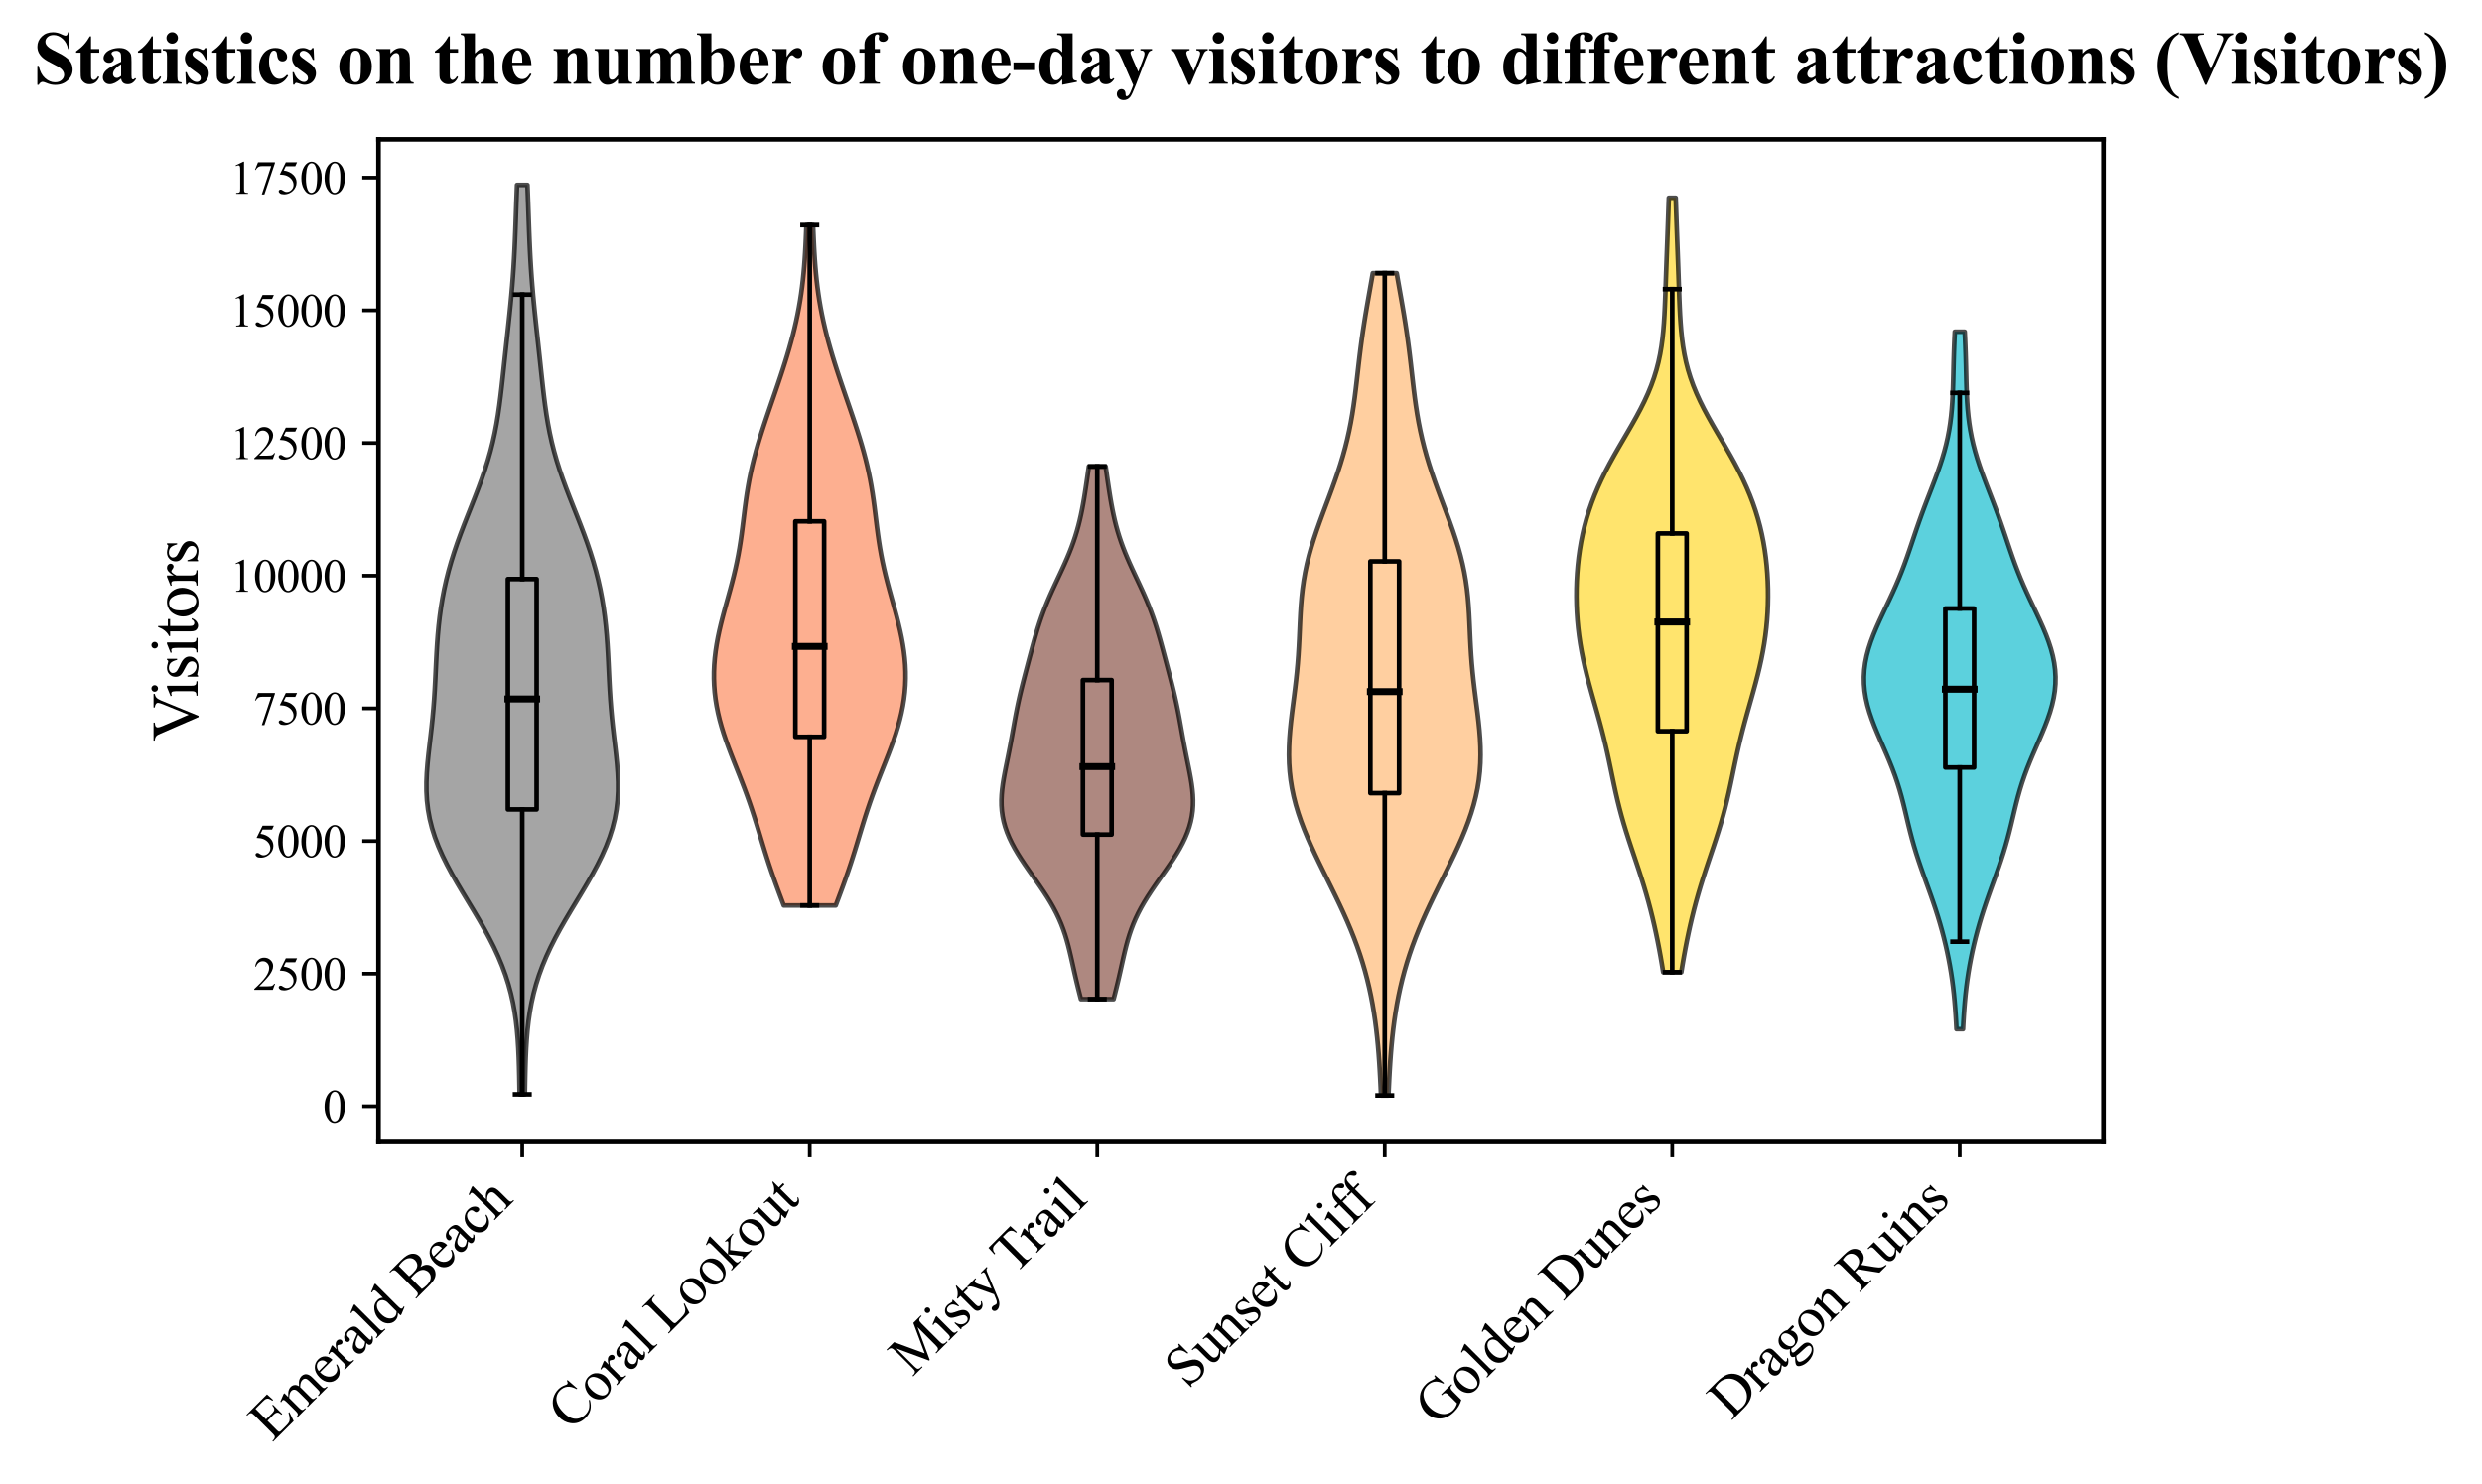 <?xml version="1.0" encoding="utf-8" standalone="no"?>
<!DOCTYPE svg PUBLIC "-//W3C//DTD SVG 1.1//EN"
  "http://www.w3.org/Graphics/SVG/1.1/DTD/svg11.dtd">
<svg xmlns:xlink="http://www.w3.org/1999/xlink" width="534.945pt" height="319.954pt" viewBox="0 0 534.945 319.954" xmlns="http://www.w3.org/2000/svg" version="1.1">
 <defs>
  <style type="text/css">*{stroke-linejoin: round; stroke-linecap: butt}</style>
 </defs>
 <g id="figure_1">
  <g id="patch_1">
   <path d="M 0 319.954 
L 534.945 319.954 
L 534.945 0 
L 0 0 
z
" style="fill: #ffffff"/>
  </g>
  <g id="axes_1">
   <g id="patch_2">
    <path d="M 81.578 245.981 
L 453.368 245.981 
L 453.368 30.045 
L 81.578 30.045 
z
" style="fill: #ffffff"/>
   </g>
   <g id="PolyCollection_1">
    <defs>
     <path id="me1be96a955" d="M 113.127 -84.039 
L 111.993 -84.039 
L 111.96 -86.019 
L 111.923 -88 
L 111.875 -89.98 
L 111.81 -91.961 
L 111.72 -93.941 
L 111.595 -95.921 
L 111.426 -97.902 
L 111.202 -99.882 
L 110.913 -101.862 
L 110.55 -103.843 
L 110.103 -105.823 
L 109.567 -107.803 
L 108.936 -109.784 
L 108.208 -111.764 
L 107.384 -113.744 
L 106.468 -115.725 
L 105.468 -117.705 
L 104.394 -119.685 
L 103.262 -121.666 
L 102.089 -123.646 
L 100.893 -125.626 
L 99.698 -127.607 
L 98.525 -129.587 
L 97.396 -131.567 
L 96.334 -133.548 
L 95.358 -135.528 
L 94.485 -137.508 
L 93.731 -139.489 
L 93.104 -141.469 
L 92.61 -143.449 
L 92.251 -145.43 
L 92.02 -147.41 
L 91.91 -149.391 
L 91.905 -151.371 
L 91.989 -153.351 
L 92.141 -155.332 
L 92.34 -157.312 
L 92.566 -159.292 
L 92.8 -161.273 
L 93.027 -163.253 
L 93.234 -165.233 
L 93.415 -167.214 
L 93.569 -169.194 
L 93.696 -171.174 
L 93.803 -173.155 
L 93.897 -175.135 
L 93.99 -177.115 
L 94.091 -179.096 
L 94.21 -181.076 
L 94.356 -183.056 
L 94.538 -185.037 
L 94.763 -187.017 
L 95.036 -188.997 
L 95.363 -190.978 
L 95.745 -192.958 
L 96.187 -194.938 
L 96.689 -196.919 
L 97.25 -198.899 
L 97.868 -200.879 
L 98.539 -202.86 
L 99.255 -204.84 
L 100.006 -206.82 
L 100.781 -208.801 
L 101.565 -210.781 
L 102.345 -212.762 
L 103.105 -214.742 
L 103.831 -216.722 
L 104.512 -218.703 
L 105.137 -220.683 
L 105.701 -222.663 
L 106.201 -224.644 
L 106.638 -226.624 
L 107.017 -228.604 
L 107.346 -230.585 
L 107.632 -232.565 
L 107.887 -234.545 
L 108.119 -236.526 
L 108.338 -238.506 
L 108.552 -240.486 
L 108.763 -242.467 
L 108.977 -244.447 
L 109.192 -246.427 
L 109.409 -248.408 
L 109.624 -250.388 
L 109.833 -252.368 
L 110.033 -254.349 
L 110.221 -256.329 
L 110.393 -258.309 
L 110.548 -260.29 
L 110.684 -262.27 
L 110.803 -264.25 
L 110.906 -266.231 
L 110.995 -268.211 
L 111.075 -270.192 
L 111.147 -272.172 
L 111.217 -274.152 
L 111.287 -276.133 
L 111.361 -278.113 
L 111.439 -280.093 
L 113.681 -280.093 
L 113.681 -280.093 
L 113.759 -278.113 
L 113.833 -276.133 
L 113.903 -274.152 
L 113.973 -272.172 
L 114.045 -270.192 
L 114.125 -268.211 
L 114.214 -266.231 
L 114.317 -264.25 
L 114.436 -262.27 
L 114.572 -260.29 
L 114.727 -258.309 
L 114.899 -256.329 
L 115.087 -254.349 
L 115.287 -252.368 
L 115.496 -250.388 
L 115.711 -248.408 
L 115.928 -246.427 
L 116.143 -244.447 
L 116.357 -242.467 
L 116.568 -240.486 
L 116.782 -238.506 
L 117.001 -236.526 
L 117.233 -234.545 
L 117.488 -232.565 
L 117.774 -230.585 
L 118.103 -228.604 
L 118.482 -226.624 
L 118.919 -224.644 
L 119.419 -222.663 
L 119.983 -220.683 
L 120.608 -218.703 
L 121.289 -216.722 
L 122.015 -214.742 
L 122.775 -212.762 
L 123.555 -210.781 
L 124.339 -208.801 
L 125.114 -206.82 
L 125.865 -204.84 
L 126.581 -202.86 
L 127.252 -200.879 
L 127.87 -198.899 
L 128.431 -196.919 
L 128.933 -194.938 
L 129.375 -192.958 
L 129.757 -190.978 
L 130.084 -188.997 
L 130.357 -187.017 
L 130.582 -185.037 
L 130.764 -183.056 
L 130.91 -181.076 
L 131.029 -179.096 
L 131.13 -177.115 
L 131.223 -175.135 
L 131.317 -173.155 
L 131.424 -171.174 
L 131.551 -169.194 
L 131.705 -167.214 
L 131.886 -165.233 
L 132.093 -163.253 
L 132.32 -161.273 
L 132.554 -159.292 
L 132.78 -157.312 
L 132.979 -155.332 
L 133.131 -153.351 
L 133.215 -151.371 
L 133.21 -149.391 
L 133.1 -147.41 
L 132.869 -145.43 
L 132.51 -143.449 
L 132.016 -141.469 
L 131.389 -139.489 
L 130.635 -137.508 
L 129.762 -135.528 
L 128.786 -133.548 
L 127.724 -131.567 
L 126.595 -129.587 
L 125.422 -127.607 
L 124.227 -125.626 
L 123.031 -123.646 
L 121.858 -121.666 
L 120.726 -119.685 
L 119.652 -117.705 
L 118.652 -115.725 
L 117.736 -113.744 
L 116.912 -111.764 
L 116.184 -109.784 
L 115.553 -107.803 
L 115.017 -105.823 
L 114.57 -103.843 
L 114.207 -101.862 
L 113.918 -99.882 
L 113.694 -97.902 
L 113.525 -95.921 
L 113.4 -93.941 
L 113.31 -91.961 
L 113.245 -89.98 
L 113.197 -88 
L 113.16 -86.019 
L 113.127 -84.039 
z
" style="stroke: #000000; stroke-opacity: 0.7"/>
    </defs>
    <g clip-path="url(#p4c0ad07f88)">
     <use xlink:href="#me1be96a955" x="0" y="319.954" style="fill: #7f7f7f; fill-opacity: 0.7; stroke: #000000; stroke-opacity: 0.7"/>
    </g>
   </g>
   <g id="PolyCollection_2">
    <defs>
     <path id="m5ef290d804" d="M 180.124 -124.765 
L 168.926 -124.765 
L 168.372 -126.246 
L 167.82 -127.728 
L 167.276 -129.209 
L 166.745 -130.691 
L 166.23 -132.173 
L 165.733 -133.654 
L 165.254 -135.136 
L 164.79 -136.618 
L 164.336 -138.099 
L 163.889 -139.581 
L 163.442 -141.062 
L 162.989 -142.544 
L 162.524 -144.026 
L 162.042 -145.507 
L 161.539 -146.989 
L 161.015 -148.47 
L 160.469 -149.952 
L 159.904 -151.434 
L 159.325 -152.915 
L 158.738 -154.397 
L 158.151 -155.879 
L 157.573 -157.36 
L 157.012 -158.842 
L 156.478 -160.323 
L 155.978 -161.805 
L 155.521 -163.287 
L 155.112 -164.768 
L 154.757 -166.25 
L 154.458 -167.732 
L 154.219 -169.213 
L 154.042 -170.695 
L 153.925 -172.176 
L 153.87 -173.658 
L 153.875 -175.14 
L 153.939 -176.621 
L 154.06 -178.103 
L 154.235 -179.584 
L 154.461 -181.066 
L 154.733 -182.548 
L 155.046 -184.029 
L 155.395 -185.511 
L 155.771 -186.993 
L 156.168 -188.474 
L 156.576 -189.956 
L 156.988 -191.437 
L 157.396 -192.919 
L 157.79 -194.401 
L 158.165 -195.882 
L 158.515 -197.364 
L 158.836 -198.845 
L 159.127 -200.327 
L 159.389 -201.809 
L 159.623 -203.29 
L 159.834 -204.772 
L 160.028 -206.254 
L 160.212 -207.735 
L 160.394 -209.217 
L 160.58 -210.698 
L 160.779 -212.18 
L 160.997 -213.662 
L 161.24 -215.143 
L 161.51 -216.625 
L 161.811 -218.107 
L 162.143 -219.588 
L 162.506 -221.07 
L 162.899 -222.551 
L 163.319 -224.033 
L 163.763 -225.515 
L 164.227 -226.996 
L 164.708 -228.478 
L 165.201 -229.959 
L 165.704 -231.441 
L 166.211 -232.923 
L 166.721 -234.404 
L 167.229 -235.886 
L 167.732 -237.368 
L 168.228 -238.849 
L 168.713 -240.331 
L 169.185 -241.812 
L 169.64 -243.294 
L 170.077 -244.776 
L 170.492 -246.257 
L 170.885 -247.739 
L 171.252 -249.221 
L 171.592 -250.702 
L 171.904 -252.184 
L 172.188 -253.665 
L 172.444 -255.147 
L 172.671 -256.629 
L 172.872 -258.11 
L 173.047 -259.592 
L 173.198 -261.073 
L 173.329 -262.555 
L 173.44 -264.037 
L 173.535 -265.518 
L 173.617 -267 
L 173.688 -268.482 
L 173.751 -269.963 
L 173.809 -271.445 
L 175.241 -271.445 
L 175.241 -271.445 
L 175.299 -269.963 
L 175.362 -268.482 
L 175.433 -267 
L 175.515 -265.518 
L 175.61 -264.037 
L 175.721 -262.555 
L 175.852 -261.073 
L 176.003 -259.592 
L 176.178 -258.11 
L 176.379 -256.629 
L 176.606 -255.147 
L 176.862 -253.665 
L 177.146 -252.184 
L 177.458 -250.702 
L 177.798 -249.221 
L 178.165 -247.739 
L 178.558 -246.257 
L 178.973 -244.776 
L 179.41 -243.294 
L 179.865 -241.812 
L 180.337 -240.331 
L 180.822 -238.849 
L 181.318 -237.368 
L 181.821 -235.886 
L 182.329 -234.404 
L 182.839 -232.923 
L 183.346 -231.441 
L 183.849 -229.959 
L 184.342 -228.478 
L 184.823 -226.996 
L 185.287 -225.515 
L 185.731 -224.033 
L 186.151 -222.551 
L 186.544 -221.07 
L 186.907 -219.588 
L 187.239 -218.107 
L 187.54 -216.625 
L 187.81 -215.143 
L 188.053 -213.662 
L 188.271 -212.18 
L 188.47 -210.698 
L 188.656 -209.217 
L 188.838 -207.735 
L 189.022 -206.254 
L 189.216 -204.772 
L 189.427 -203.29 
L 189.661 -201.809 
L 189.923 -200.327 
L 190.214 -198.845 
L 190.535 -197.364 
L 190.885 -195.882 
L 191.26 -194.401 
L 191.654 -192.919 
L 192.062 -191.437 
L 192.474 -189.956 
L 192.882 -188.474 
L 193.279 -186.993 
L 193.655 -185.511 
L 194.004 -184.029 
L 194.317 -182.548 
L 194.589 -181.066 
L 194.815 -179.584 
L 194.99 -178.103 
L 195.111 -176.621 
L 195.175 -175.14 
L 195.18 -173.658 
L 195.125 -172.176 
L 195.008 -170.695 
L 194.831 -169.213 
L 194.592 -167.732 
L 194.293 -166.25 
L 193.938 -164.768 
L 193.529 -163.287 
L 193.072 -161.805 
L 192.572 -160.323 
L 192.038 -158.842 
L 191.477 -157.36 
L 190.899 -155.879 
L 190.312 -154.397 
L 189.725 -152.915 
L 189.146 -151.434 
L 188.581 -149.952 
L 188.035 -148.47 
L 187.511 -146.989 
L 187.008 -145.507 
L 186.526 -144.026 
L 186.061 -142.544 
L 185.608 -141.062 
L 185.161 -139.581 
L 184.714 -138.099 
L 184.261 -136.618 
L 183.796 -135.136 
L 183.317 -133.654 
L 182.82 -132.173 
L 182.305 -130.691 
L 181.774 -129.209 
L 181.23 -127.728 
L 180.678 -126.246 
L 180.124 -124.765 
z
" style="stroke: #000000; stroke-opacity: 0.7"/>
    </defs>
    <g clip-path="url(#p4c0ad07f88)">
     <use xlink:href="#m5ef290d804" x="0" y="319.954" style="fill: #fc8d62; fill-opacity: 0.7; stroke: #000000; stroke-opacity: 0.7"/>
    </g>
   </g>
   <g id="PolyCollection_3">
    <defs>
     <path id="ma30c3582ae" d="M 240.009 -104.573 
L 232.971 -104.573 
L 232.673 -105.733 
L 232.382 -106.893 
L 232.099 -108.053 
L 231.826 -109.213 
L 231.561 -110.373 
L 231.302 -111.533 
L 231.044 -112.693 
L 230.782 -113.853 
L 230.509 -115.013 
L 230.217 -116.173 
L 229.898 -117.333 
L 229.545 -118.492 
L 229.148 -119.652 
L 228.704 -120.812 
L 228.206 -121.972 
L 227.652 -123.132 
L 227.043 -124.292 
L 226.38 -125.452 
L 225.669 -126.612 
L 224.916 -127.772 
L 224.13 -128.932 
L 223.323 -130.092 
L 222.505 -131.252 
L 221.69 -132.412 
L 220.891 -133.571 
L 220.119 -134.731 
L 219.387 -135.891 
L 218.705 -137.051 
L 218.083 -138.211 
L 217.529 -139.371 
L 217.049 -140.531 
L 216.648 -141.691 
L 216.328 -142.851 
L 216.089 -144.011 
L 215.93 -145.171 
L 215.847 -146.331 
L 215.835 -147.49 
L 215.886 -148.65 
L 215.992 -149.81 
L 216.143 -150.97 
L 216.33 -152.13 
L 216.542 -153.29 
L 216.769 -154.45 
L 217.004 -155.61 
L 217.24 -156.77 
L 217.472 -157.93 
L 217.697 -159.09 
L 217.914 -160.25 
L 218.125 -161.41 
L 218.332 -162.569 
L 218.539 -163.729 
L 218.749 -164.889 
L 218.967 -166.049 
L 219.195 -167.209 
L 219.437 -168.369 
L 219.693 -169.529 
L 219.962 -170.689 
L 220.244 -171.849 
L 220.535 -173.009 
L 220.834 -174.169 
L 221.138 -175.329 
L 221.443 -176.488 
L 221.75 -177.648 
L 222.058 -178.808 
L 222.368 -179.968 
L 222.682 -181.128 
L 223.004 -182.288 
L 223.338 -183.448 
L 223.688 -184.608 
L 224.059 -185.768 
L 224.454 -186.928 
L 224.875 -188.088 
L 225.323 -189.248 
L 225.798 -190.407 
L 226.297 -191.567 
L 226.817 -192.727 
L 227.351 -193.887 
L 227.894 -195.047 
L 228.438 -196.207 
L 228.977 -197.367 
L 229.502 -198.527 
L 230.009 -199.687 
L 230.491 -200.847 
L 230.943 -202.007 
L 231.364 -203.167 
L 231.751 -204.327 
L 232.104 -205.486 
L 232.425 -206.646 
L 232.715 -207.806 
L 232.978 -208.966 
L 233.217 -210.126 
L 233.436 -211.286 
L 233.638 -212.446 
L 233.827 -213.606 
L 234.007 -214.766 
L 234.181 -215.926 
L 234.349 -217.086 
L 234.514 -218.246 
L 234.676 -219.405 
L 238.304 -219.405 
L 238.304 -219.405 
L 238.466 -218.246 
L 238.631 -217.086 
L 238.799 -215.926 
L 238.973 -214.766 
L 239.153 -213.606 
L 239.342 -212.446 
L 239.544 -211.286 
L 239.763 -210.126 
L 240.002 -208.966 
L 240.265 -207.806 
L 240.555 -206.646 
L 240.876 -205.486 
L 241.229 -204.327 
L 241.616 -203.167 
L 242.037 -202.007 
L 242.489 -200.847 
L 242.971 -199.687 
L 243.478 -198.527 
L 244.003 -197.367 
L 244.542 -196.207 
L 245.086 -195.047 
L 245.629 -193.887 
L 246.163 -192.727 
L 246.683 -191.567 
L 247.182 -190.407 
L 247.657 -189.248 
L 248.105 -188.088 
L 248.526 -186.928 
L 248.921 -185.768 
L 249.292 -184.608 
L 249.642 -183.448 
L 249.976 -182.288 
L 250.298 -181.128 
L 250.612 -179.968 
L 250.922 -178.808 
L 251.23 -177.648 
L 251.537 -176.488 
L 251.842 -175.329 
L 252.146 -174.169 
L 252.445 -173.009 
L 252.736 -171.849 
L 253.018 -170.689 
L 253.287 -169.529 
L 253.543 -168.369 
L 253.785 -167.209 
L 254.013 -166.049 
L 254.231 -164.889 
L 254.441 -163.729 
L 254.648 -162.569 
L 254.855 -161.41 
L 255.066 -160.25 
L 255.283 -159.09 
L 255.508 -157.93 
L 255.74 -156.77 
L 255.976 -155.61 
L 256.211 -154.45 
L 256.438 -153.29 
L 256.65 -152.13 
L 256.837 -150.97 
L 256.988 -149.81 
L 257.094 -148.65 
L 257.145 -147.49 
L 257.133 -146.331 
L 257.05 -145.171 
L 256.891 -144.011 
L 256.652 -142.851 
L 256.332 -141.691 
L 255.931 -140.531 
L 255.451 -139.371 
L 254.897 -138.211 
L 254.275 -137.051 
L 253.593 -135.891 
L 252.861 -134.731 
L 252.089 -133.571 
L 251.29 -132.412 
L 250.475 -131.252 
L 249.657 -130.092 
L 248.85 -128.932 
L 248.064 -127.772 
L 247.311 -126.612 
L 246.6 -125.452 
L 245.937 -124.292 
L 245.328 -123.132 
L 244.774 -121.972 
L 244.276 -120.812 
L 243.832 -119.652 
L 243.435 -118.492 
L 243.082 -117.333 
L 242.763 -116.173 
L 242.471 -115.013 
L 242.198 -113.853 
L 241.936 -112.693 
L 241.678 -111.533 
L 241.419 -110.373 
L 241.154 -109.213 
L 240.881 -108.053 
L 240.598 -106.893 
L 240.307 -105.733 
L 240.009 -104.573 
z
" style="stroke: #000000; stroke-opacity: 0.7"/>
    </defs>
    <g clip-path="url(#p4c0ad07f88)">
     <use xlink:href="#ma30c3582ae" x="0" y="319.954" style="fill: #8c564b; fill-opacity: 0.7; stroke: #000000; stroke-opacity: 0.7"/>
    </g>
   </g>
   <g id="PolyCollection_4">
    <defs>
     <path id="m3200a196c0" d="M 299.258 -83.787 
L 297.652 -83.787 
L 297.574 -85.578 
L 297.487 -87.369 
L 297.388 -89.16 
L 297.276 -90.951 
L 297.146 -92.742 
L 296.996 -94.532 
L 296.822 -96.323 
L 296.62 -98.114 
L 296.389 -99.905 
L 296.123 -101.696 
L 295.822 -103.487 
L 295.48 -105.278 
L 295.097 -107.068 
L 294.67 -108.859 
L 294.196 -110.65 
L 293.674 -112.441 
L 293.103 -114.232 
L 292.483 -116.023 
L 291.814 -117.813 
L 291.099 -119.604 
L 290.34 -121.395 
L 289.543 -123.186 
L 288.712 -124.977 
L 287.854 -126.768 
L 286.977 -128.558 
L 286.09 -130.349 
L 285.202 -132.14 
L 284.324 -133.931 
L 283.465 -135.722 
L 282.637 -137.513 
L 281.849 -139.303 
L 281.111 -141.094 
L 280.433 -142.885 
L 279.822 -144.676 
L 279.285 -146.467 
L 278.829 -148.258 
L 278.456 -150.048 
L 278.168 -151.839 
L 277.965 -153.63 
L 277.844 -155.421 
L 277.8 -157.212 
L 277.827 -159.003 
L 277.916 -160.793 
L 278.057 -162.584 
L 278.238 -164.375 
L 278.448 -166.166 
L 278.675 -167.957 
L 278.906 -169.748 
L 279.131 -171.539 
L 279.341 -173.329 
L 279.529 -175.12 
L 279.692 -176.911 
L 279.827 -178.702 
L 279.937 -180.493 
L 280.029 -182.284 
L 280.109 -184.074 
L 280.189 -185.865 
L 280.281 -187.656 
L 280.396 -189.447 
L 280.547 -191.238 
L 280.744 -193.029 
L 280.997 -194.819 
L 281.31 -196.61 
L 281.686 -198.401 
L 282.126 -200.192 
L 282.624 -201.983 
L 283.177 -203.774 
L 283.773 -205.564 
L 284.405 -207.355 
L 285.061 -209.146 
L 285.73 -210.937 
L 286.401 -212.728 
L 287.062 -214.519 
L 287.704 -216.309 
L 288.318 -218.1 
L 288.898 -219.891 
L 289.437 -221.682 
L 289.932 -223.473 
L 290.38 -225.264 
L 290.781 -227.054 
L 291.138 -228.845 
L 291.453 -230.636 
L 291.731 -232.427 
L 291.98 -234.218 
L 292.205 -236.009 
L 292.416 -237.8 
L 292.621 -239.59 
L 292.825 -241.381 
L 293.036 -243.172 
L 293.259 -244.963 
L 293.498 -246.754 
L 293.754 -248.545 
L 294.028 -250.335 
L 294.317 -252.126 
L 294.62 -253.917 
L 294.932 -255.708 
L 295.25 -257.499 
L 295.567 -259.29 
L 295.879 -261.08 
L 301.031 -261.08 
L 301.031 -261.08 
L 301.343 -259.29 
L 301.66 -257.499 
L 301.978 -255.708 
L 302.29 -253.917 
L 302.593 -252.126 
L 302.882 -250.335 
L 303.156 -248.545 
L 303.412 -246.754 
L 303.651 -244.963 
L 303.874 -243.172 
L 304.085 -241.381 
L 304.289 -239.59 
L 304.494 -237.8 
L 304.705 -236.009 
L 304.93 -234.218 
L 305.179 -232.427 
L 305.457 -230.636 
L 305.772 -228.845 
L 306.129 -227.054 
L 306.53 -225.264 
L 306.978 -223.473 
L 307.473 -221.682 
L 308.012 -219.891 
L 308.592 -218.1 
L 309.206 -216.309 
L 309.848 -214.519 
L 310.509 -212.728 
L 311.18 -210.937 
L 311.849 -209.146 
L 312.505 -207.355 
L 313.137 -205.564 
L 313.733 -203.774 
L 314.286 -201.983 
L 314.784 -200.192 
L 315.224 -198.401 
L 315.6 -196.61 
L 315.913 -194.819 
L 316.166 -193.029 
L 316.363 -191.238 
L 316.514 -189.447 
L 316.629 -187.656 
L 316.721 -185.865 
L 316.801 -184.074 
L 316.881 -182.284 
L 316.973 -180.493 
L 317.083 -178.702 
L 317.218 -176.911 
L 317.381 -175.12 
L 317.569 -173.329 
L 317.779 -171.539 
L 318.004 -169.748 
L 318.235 -167.957 
L 318.462 -166.166 
L 318.672 -164.375 
L 318.853 -162.584 
L 318.994 -160.793 
L 319.083 -159.003 
L 319.11 -157.212 
L 319.066 -155.421 
L 318.945 -153.63 
L 318.742 -151.839 
L 318.454 -150.048 
L 318.081 -148.258 
L 317.625 -146.467 
L 317.088 -144.676 
L 316.477 -142.885 
L 315.799 -141.094 
L 315.061 -139.303 
L 314.273 -137.513 
L 313.445 -135.722 
L 312.586 -133.931 
L 311.708 -132.14 
L 310.82 -130.349 
L 309.933 -128.558 
L 309.056 -126.768 
L 308.198 -124.977 
L 307.367 -123.186 
L 306.57 -121.395 
L 305.811 -119.604 
L 305.096 -117.813 
L 304.427 -116.023 
L 303.807 -114.232 
L 303.236 -112.441 
L 302.714 -110.65 
L 302.24 -108.859 
L 301.813 -107.068 
L 301.43 -105.278 
L 301.088 -103.487 
L 300.787 -101.696 
L 300.521 -99.905 
L 300.29 -98.114 
L 300.088 -96.323 
L 299.914 -94.532 
L 299.764 -92.742 
L 299.634 -90.951 
L 299.522 -89.16 
L 299.423 -87.369 
L 299.336 -85.578 
L 299.258 -83.787 
z
" style="stroke: #000000; stroke-opacity: 0.7"/>
    </defs>
    <g clip-path="url(#p4c0ad07f88)">
     <use xlink:href="#m3200a196c0" x="0" y="319.954" style="fill: #ffbb78; fill-opacity: 0.7; stroke: #000000; stroke-opacity: 0.7"/>
    </g>
   </g>
   <g id="PolyCollection_5">
    <defs>
     <path id="me12e3571f7" d="M 362.372 -110.385 
L 358.468 -110.385 
L 358.195 -112.071 
L 357.904 -113.757 
L 357.595 -115.444 
L 357.266 -117.13 
L 356.917 -118.816 
L 356.547 -120.502 
L 356.153 -122.189 
L 355.734 -123.875 
L 355.289 -125.561 
L 354.816 -127.247 
L 354.316 -128.934 
L 353.791 -130.62 
L 353.247 -132.306 
L 352.687 -133.993 
L 352.121 -135.679 
L 351.556 -137.365 
L 351.001 -139.051 
L 350.464 -140.738 
L 349.953 -142.424 
L 349.473 -144.11 
L 349.025 -145.796 
L 348.608 -147.483 
L 348.22 -149.169 
L 347.854 -150.855 
L 347.501 -152.541 
L 347.153 -154.228 
L 346.801 -155.914 
L 346.436 -157.6 
L 346.053 -159.286 
L 345.649 -160.973 
L 345.222 -162.659 
L 344.774 -164.345 
L 344.31 -166.031 
L 343.835 -167.718 
L 343.358 -169.404 
L 342.887 -171.09 
L 342.431 -172.777 
L 341.996 -174.463 
L 341.59 -176.149 
L 341.218 -177.835 
L 340.885 -179.522 
L 340.594 -181.208 
L 340.346 -182.894 
L 340.142 -184.58 
L 339.983 -186.267 
L 339.867 -187.953 
L 339.795 -189.639 
L 339.765 -191.325 
L 339.777 -193.012 
L 339.831 -194.698 
L 339.928 -196.384 
L 340.068 -198.07 
L 340.253 -199.757 
L 340.487 -201.443 
L 340.772 -203.129 
L 341.11 -204.816 
L 341.504 -206.502 
L 341.959 -208.188 
L 342.475 -209.874 
L 343.055 -211.561 
L 343.7 -213.247 
L 344.411 -214.933 
L 345.184 -216.619 
L 346.016 -218.306 
L 346.901 -219.992 
L 347.83 -221.678 
L 348.793 -223.364 
L 349.776 -225.051 
L 350.763 -226.737 
L 351.737 -228.423 
L 352.683 -230.109 
L 353.584 -231.796 
L 354.425 -233.482 
L 355.195 -235.168 
L 355.886 -236.855 
L 356.491 -238.541 
L 357.011 -240.227 
L 357.447 -241.913 
L 357.804 -243.6 
L 358.091 -245.286 
L 358.318 -246.972 
L 358.493 -248.658 
L 358.629 -250.345 
L 358.735 -252.031 
L 358.819 -253.717 
L 358.89 -255.403 
L 358.953 -257.09 
L 359.013 -258.776 
L 359.072 -260.462 
L 359.132 -262.148 
L 359.193 -263.835 
L 359.255 -265.521 
L 359.318 -267.207 
L 359.38 -268.894 
L 359.442 -270.58 
L 359.503 -272.266 
L 359.563 -273.952 
L 359.622 -275.639 
L 359.681 -277.325 
L 361.159 -277.325 
L 361.159 -277.325 
L 361.218 -275.639 
L 361.277 -273.952 
L 361.337 -272.266 
L 361.398 -270.58 
L 361.46 -268.894 
L 361.522 -267.207 
L 361.585 -265.521 
L 361.647 -263.835 
L 361.708 -262.148 
L 361.768 -260.462 
L 361.827 -258.776 
L 361.887 -257.09 
L 361.95 -255.403 
L 362.021 -253.717 
L 362.105 -252.031 
L 362.211 -250.345 
L 362.347 -248.658 
L 362.522 -246.972 
L 362.749 -245.286 
L 363.036 -243.6 
L 363.393 -241.913 
L 363.829 -240.227 
L 364.349 -238.541 
L 364.954 -236.855 
L 365.645 -235.168 
L 366.415 -233.482 
L 367.256 -231.796 
L 368.157 -230.109 
L 369.103 -228.423 
L 370.077 -226.737 
L 371.064 -225.051 
L 372.047 -223.364 
L 373.01 -221.678 
L 373.939 -219.992 
L 374.824 -218.306 
L 375.656 -216.619 
L 376.429 -214.933 
L 377.14 -213.247 
L 377.785 -211.561 
L 378.365 -209.874 
L 378.881 -208.188 
L 379.336 -206.502 
L 379.73 -204.816 
L 380.068 -203.129 
L 380.353 -201.443 
L 380.587 -199.757 
L 380.772 -198.07 
L 380.912 -196.384 
L 381.009 -194.698 
L 381.063 -193.012 
L 381.075 -191.325 
L 381.045 -189.639 
L 380.973 -187.953 
L 380.857 -186.267 
L 380.698 -184.58 
L 380.494 -182.894 
L 380.246 -181.208 
L 379.955 -179.522 
L 379.622 -177.835 
L 379.25 -176.149 
L 378.844 -174.463 
L 378.409 -172.777 
L 377.952 -171.09 
L 377.482 -169.404 
L 377.005 -167.718 
L 376.53 -166.031 
L 376.066 -164.345 
L 375.618 -162.659 
L 375.191 -160.973 
L 374.787 -159.286 
L 374.404 -157.6 
L 374.039 -155.914 
L 373.687 -154.228 
L 373.339 -152.541 
L 372.986 -150.855 
L 372.62 -149.169 
L 372.232 -147.483 
L 371.815 -145.796 
L 371.367 -144.11 
L 370.887 -142.424 
L 370.376 -140.738 
L 369.839 -139.051 
L 369.284 -137.365 
L 368.719 -135.679 
L 368.153 -133.993 
L 367.593 -132.306 
L 367.049 -130.62 
L 366.524 -128.934 
L 366.024 -127.247 
L 365.551 -125.561 
L 365.106 -123.875 
L 364.687 -122.189 
L 364.293 -120.502 
L 363.923 -118.816 
L 363.574 -117.13 
L 363.245 -115.444 
L 362.936 -113.757 
L 362.645 -112.071 
L 362.372 -110.385 
z
" style="stroke: #000000; stroke-opacity: 0.7"/>
    </defs>
    <g clip-path="url(#p4c0ad07f88)">
     <use xlink:href="#me12e3571f7" x="0" y="319.954" style="fill: #ffd92f; fill-opacity: 0.7; stroke: #000000; stroke-opacity: 0.7"/>
    </g>
   </g>
   <g id="PolyCollection_6">
    <defs>
     <path id="mb305d4c3c8" d="M 423.09 -98.099 
L 421.68 -98.099 
L 421.599 -99.617 
L 421.506 -101.136 
L 421.397 -102.655 
L 421.27 -104.173 
L 421.122 -105.692 
L 420.949 -107.211 
L 420.75 -108.73 
L 420.523 -110.248 
L 420.267 -111.767 
L 419.983 -113.286 
L 419.67 -114.804 
L 419.327 -116.323 
L 418.957 -117.842 
L 418.557 -119.361 
L 418.129 -120.879 
L 417.673 -122.398 
L 417.19 -123.917 
L 416.683 -125.435 
L 416.157 -126.954 
L 415.616 -128.473 
L 415.068 -129.991 
L 414.522 -131.51 
L 413.987 -133.029 
L 413.472 -134.548 
L 412.982 -136.066 
L 412.523 -137.585 
L 412.095 -139.104 
L 411.697 -140.622 
L 411.321 -142.141 
L 410.959 -143.66 
L 410.599 -145.179 
L 410.228 -146.697 
L 409.834 -148.216 
L 409.405 -149.735 
L 408.934 -151.253 
L 408.417 -152.772 
L 407.854 -154.291 
L 407.248 -155.81 
L 406.609 -157.328 
L 405.949 -158.847 
L 405.284 -160.366 
L 404.63 -161.884 
L 404.005 -163.403 
L 403.427 -164.922 
L 402.913 -166.441 
L 402.477 -167.959 
L 402.133 -169.478 
L 401.889 -170.997 
L 401.754 -172.515 
L 401.73 -174.034 
L 401.819 -175.553 
L 402.018 -177.072 
L 402.324 -178.59 
L 402.728 -180.109 
L 403.221 -181.628 
L 403.79 -183.146 
L 404.422 -184.665 
L 405.1 -186.184 
L 405.808 -187.703 
L 406.53 -189.221 
L 407.251 -190.74 
L 407.955 -192.259 
L 408.635 -193.777 
L 409.281 -195.296 
L 409.892 -196.815 
L 410.468 -198.333 
L 411.015 -199.852 
L 411.539 -201.371 
L 412.051 -202.89 
L 412.559 -204.408 
L 413.073 -205.927 
L 413.599 -207.446 
L 414.142 -208.964 
L 414.702 -210.483 
L 415.278 -212.002 
L 415.863 -213.521 
L 416.449 -215.039 
L 417.028 -216.558 
L 417.588 -218.077 
L 418.119 -219.595 
L 418.613 -221.114 
L 419.062 -222.633 
L 419.461 -224.152 
L 419.806 -225.67 
L 420.097 -227.189 
L 420.335 -228.708 
L 420.525 -230.226 
L 420.672 -231.745 
L 420.783 -233.264 
L 420.864 -234.783 
L 420.923 -236.301 
L 420.968 -237.82 
L 421.006 -239.339 
L 421.042 -240.857 
L 421.081 -242.376 
L 421.126 -243.895 
L 421.181 -245.414 
L 421.245 -246.932 
L 421.32 -248.451 
L 423.45 -248.451 
L 423.45 -248.451 
L 423.525 -246.932 
L 423.589 -245.414 
L 423.644 -243.895 
L 423.689 -242.376 
L 423.728 -240.857 
L 423.764 -239.339 
L 423.802 -237.82 
L 423.847 -236.301 
L 423.906 -234.783 
L 423.987 -233.264 
L 424.098 -231.745 
L 424.245 -230.226 
L 424.435 -228.708 
L 424.673 -227.189 
L 424.964 -225.67 
L 425.309 -224.152 
L 425.708 -222.633 
L 426.157 -221.114 
L 426.651 -219.595 
L 427.182 -218.077 
L 427.742 -216.558 
L 428.321 -215.039 
L 428.907 -213.521 
L 429.492 -212.002 
L 430.068 -210.483 
L 430.628 -208.964 
L 431.171 -207.446 
L 431.697 -205.927 
L 432.211 -204.408 
L 432.719 -202.89 
L 433.231 -201.371 
L 433.755 -199.852 
L 434.302 -198.333 
L 434.878 -196.815 
L 435.489 -195.296 
L 436.135 -193.777 
L 436.815 -192.259 
L 437.519 -190.74 
L 438.24 -189.221 
L 438.962 -187.703 
L 439.67 -186.184 
L 440.348 -184.665 
L 440.98 -183.146 
L 441.549 -181.628 
L 442.042 -180.109 
L 442.446 -178.59 
L 442.752 -177.072 
L 442.951 -175.553 
L 443.04 -174.034 
L 443.016 -172.515 
L 442.881 -170.997 
L 442.637 -169.478 
L 442.293 -167.959 
L 441.857 -166.441 
L 441.343 -164.922 
L 440.765 -163.403 
L 440.14 -161.884 
L 439.486 -160.366 
L 438.821 -158.847 
L 438.161 -157.328 
L 437.522 -155.81 
L 436.916 -154.291 
L 436.353 -152.772 
L 435.836 -151.253 
L 435.365 -149.735 
L 434.936 -148.216 
L 434.542 -146.697 
L 434.171 -145.179 
L 433.811 -143.66 
L 433.449 -142.141 
L 433.073 -140.622 
L 432.675 -139.104 
L 432.247 -137.585 
L 431.788 -136.066 
L 431.298 -134.548 
L 430.783 -133.029 
L 430.248 -131.51 
L 429.702 -129.991 
L 429.154 -128.473 
L 428.613 -126.954 
L 428.087 -125.435 
L 427.58 -123.917 
L 427.097 -122.398 
L 426.641 -120.879 
L 426.213 -119.361 
L 425.813 -117.842 
L 425.443 -116.323 
L 425.1 -114.804 
L 424.787 -113.286 
L 424.503 -111.767 
L 424.247 -110.248 
L 424.02 -108.73 
L 423.821 -107.211 
L 423.648 -105.692 
L 423.5 -104.173 
L 423.373 -102.655 
L 423.264 -101.136 
L 423.171 -99.617 
L 423.09 -98.099 
z
" style="stroke: #000000; stroke-opacity: 0.7"/>
    </defs>
    <g clip-path="url(#p4c0ad07f88)">
     <use xlink:href="#mb305d4c3c8" x="0" y="319.954" style="fill: #17becf; fill-opacity: 0.7; stroke: #000000; stroke-opacity: 0.7"/>
    </g>
   </g>
   <g id="matplotlib.axis_1">
    <g id="xtick_1">
     <g id="line2d_1">
      <defs>
       <path id="ma13274ec51" d="M 0 0 
L 0 3.5 
" style="stroke: #000000; stroke-width: 0.8"/>
      </defs>
      <g>
       <use xlink:href="#ma13274ec51" x="112.56" y="245.981" style="stroke: #000000; stroke-width: 0.8"/>
      </g>
     </g>
     <g id="text_1">
      <!-- Emerald Beach -->
      <g transform="translate(58.68 310.938) rotate(-45) scale(0.12 -0.12)">
       <defs>
        <path id="TimesNewRomanPSMT-45" d="M 1338 4006 
L 1338 2331 
L 2269 2331 
Q 2631 2331 2753 2441 
Q 2916 2584 2934 2947 
L 3050 2947 
L 3050 1472 
L 2934 1472 
Q 2891 1781 2847 1869 
Q 2791 1978 2662 2040 
Q 2534 2103 2269 2103 
L 1338 2103 
L 1338 706 
Q 1338 425 1363 364 
Q 1388 303 1450 267 
Q 1513 231 1688 231 
L 2406 231 
Q 2766 231 2928 281 
Q 3091 331 3241 478 
Q 3434 672 3638 1063 
L 3763 1063 
L 3397 0 
L 131 0 
L 131 116 
L 281 116 
Q 431 116 566 188 
Q 666 238 702 338 
Q 738 438 738 747 
L 738 3500 
Q 738 3903 656 3997 
Q 544 4122 281 4122 
L 131 4122 
L 131 4238 
L 3397 4238 
L 3444 3309 
L 3322 3309 
Q 3256 3644 3176 3769 
Q 3097 3894 2941 3959 
Q 2816 4006 2500 4006 
L 1338 4006 
z
" transform="scale(0.016)"/>
        <path id="TimesNewRomanPSMT-6d" d="M 1050 2338 
Q 1363 2650 1419 2697 
Q 1559 2816 1721 2881 
Q 1884 2947 2044 2947 
Q 2313 2947 2506 2790 
Q 2700 2634 2766 2338 
Q 3088 2713 3309 2830 
Q 3531 2947 3766 2947 
Q 3994 2947 4170 2830 
Q 4347 2713 4450 2447 
Q 4519 2266 4519 1878 
L 4519 647 
Q 4519 378 4559 278 
Q 4591 209 4675 161 
Q 4759 113 4950 113 
L 4950 0 
L 3538 0 
L 3538 113 
L 3597 113 
Q 3781 113 3884 184 
Q 3956 234 3988 344 
Q 4000 397 4000 647 
L 4000 1878 
Q 4000 2228 3916 2372 
Q 3794 2572 3525 2572 
Q 3359 2572 3192 2489 
Q 3025 2406 2788 2181 
L 2781 2147 
L 2788 2013 
L 2788 647 
Q 2788 353 2820 281 
Q 2853 209 2943 161 
Q 3034 113 3253 113 
L 3253 0 
L 1806 0 
L 1806 113 
Q 2044 113 2133 169 
Q 2222 225 2256 338 
Q 2272 391 2272 647 
L 2272 1878 
Q 2272 2228 2169 2381 
Q 2031 2581 1784 2581 
Q 1616 2581 1450 2491 
Q 1191 2353 1050 2181 
L 1050 647 
Q 1050 366 1089 281 
Q 1128 197 1204 155 
Q 1281 113 1516 113 
L 1516 0 
L 100 0 
L 100 113 
Q 297 113 375 155 
Q 453 197 493 289 
Q 534 381 534 647 
L 534 1741 
Q 534 2213 506 2350 
Q 484 2453 437 2492 
Q 391 2531 309 2531 
Q 222 2531 100 2484 
L 53 2597 
L 916 2947 
L 1050 2947 
L 1050 2338 
z
" transform="scale(0.016)"/>
        <path id="TimesNewRomanPSMT-65" d="M 681 1784 
Q 678 1147 991 784 
Q 1303 422 1725 422 
Q 2006 422 2214 576 
Q 2422 731 2563 1106 
L 2659 1044 
Q 2594 616 2278 264 
Q 1963 -88 1488 -88 
Q 972 -88 605 314 
Q 238 716 238 1394 
Q 238 2128 614 2539 
Q 991 2950 1559 2950 
Q 2041 2950 2350 2633 
Q 2659 2316 2659 1784 
L 681 1784 
z
M 681 1966 
L 2006 1966 
Q 1991 2241 1941 2353 
Q 1863 2528 1708 2628 
Q 1553 2728 1384 2728 
Q 1125 2728 920 2526 
Q 716 2325 681 1966 
z
" transform="scale(0.016)"/>
        <path id="TimesNewRomanPSMT-72" d="M 1038 2947 
L 1038 2303 
Q 1397 2947 1775 2947 
Q 1947 2947 2059 2842 
Q 2172 2738 2172 2600 
Q 2172 2478 2090 2393 
Q 2009 2309 1897 2309 
Q 1788 2309 1652 2417 
Q 1516 2525 1450 2525 
Q 1394 2525 1328 2463 
Q 1188 2334 1038 2041 
L 1038 669 
Q 1038 431 1097 309 
Q 1138 225 1241 169 
Q 1344 113 1538 113 
L 1538 0 
L 72 0 
L 72 113 
Q 291 113 397 181 
Q 475 231 506 341 
Q 522 394 522 644 
L 522 1753 
Q 522 2253 501 2348 
Q 481 2444 426 2487 
Q 372 2531 291 2531 
Q 194 2531 72 2484 
L 41 2597 
L 906 2947 
L 1038 2947 
z
" transform="scale(0.016)"/>
        <path id="TimesNewRomanPSMT-61" d="M 1822 413 
Q 1381 72 1269 19 
Q 1100 -59 909 -59 
Q 613 -59 420 144 
Q 228 347 228 678 
Q 228 888 322 1041 
Q 450 1253 767 1440 
Q 1084 1628 1822 1897 
L 1822 2009 
Q 1822 2438 1686 2597 
Q 1550 2756 1291 2756 
Q 1094 2756 978 2650 
Q 859 2544 859 2406 
L 866 2225 
Q 866 2081 792 2003 
Q 719 1925 600 1925 
Q 484 1925 411 2006 
Q 338 2088 338 2228 
Q 338 2497 613 2722 
Q 888 2947 1384 2947 
Q 1766 2947 2009 2819 
Q 2194 2722 2281 2516 
Q 2338 2381 2338 1966 
L 2338 994 
Q 2338 584 2353 492 
Q 2369 400 2405 369 
Q 2441 338 2488 338 
Q 2538 338 2575 359 
Q 2641 400 2828 588 
L 2828 413 
Q 2478 -56 2159 -56 
Q 2006 -56 1915 50 
Q 1825 156 1822 413 
z
M 1822 616 
L 1822 1706 
Q 1350 1519 1213 1441 
Q 966 1303 859 1153 
Q 753 1003 753 825 
Q 753 600 887 451 
Q 1022 303 1197 303 
Q 1434 303 1822 616 
z
" transform="scale(0.016)"/>
        <path id="TimesNewRomanPSMT-6c" d="M 1184 4444 
L 1184 647 
Q 1184 378 1223 290 
Q 1263 203 1344 158 
Q 1425 113 1647 113 
L 1647 0 
L 244 0 
L 244 113 
Q 441 113 512 153 
Q 584 194 625 287 
Q 666 381 666 647 
L 666 3247 
Q 666 3731 644 3842 
Q 622 3953 573 3993 
Q 525 4034 450 4034 
Q 369 4034 244 3984 
L 191 4094 
L 1044 4444 
L 1184 4444 
z
" transform="scale(0.016)"/>
        <path id="TimesNewRomanPSMT-64" d="M 2222 322 
Q 2013 103 1813 7 
Q 1613 -88 1381 -88 
Q 913 -88 563 304 
Q 213 697 213 1313 
Q 213 1928 600 2439 
Q 988 2950 1597 2950 
Q 1975 2950 2222 2709 
L 2222 3238 
Q 2222 3728 2198 3840 
Q 2175 3953 2125 3993 
Q 2075 4034 2000 4034 
Q 1919 4034 1784 3984 
L 1744 4094 
L 2597 4444 
L 2738 4444 
L 2738 1134 
Q 2738 631 2761 520 
Q 2784 409 2836 365 
Q 2888 322 2956 322 
Q 3041 322 3181 375 
L 3216 266 
L 2366 -88 
L 2222 -88 
L 2222 322 
z
M 2222 541 
L 2222 2016 
Q 2203 2228 2109 2403 
Q 2016 2578 1861 2667 
Q 1706 2756 1559 2756 
Q 1284 2756 1069 2509 
Q 784 2184 784 1559 
Q 784 928 1059 592 
Q 1334 256 1672 256 
Q 1956 256 2222 541 
z
" transform="scale(0.016)"/>
        <path id="TimesNewRomanPSMT-20" transform="scale(0.016)"/>
        <path id="TimesNewRomanPSMT-42" d="M 2956 2163 
Q 3397 2069 3616 1863 
Q 3919 1575 3919 1159 
Q 3919 844 3719 555 
Q 3519 266 3170 133 
Q 2822 0 2106 0 
L 106 0 
L 106 116 
L 266 116 
Q 531 116 647 284 
Q 719 394 719 750 
L 719 3488 
Q 719 3881 628 3984 
Q 506 4122 266 4122 
L 106 4122 
L 106 4238 
L 1938 4238 
Q 2450 4238 2759 4163 
Q 3228 4050 3475 3764 
Q 3722 3478 3722 3106 
Q 3722 2788 3528 2536 
Q 3334 2284 2956 2163 
z
M 1319 2331 
Q 1434 2309 1582 2298 
Q 1731 2288 1909 2288 
Q 2366 2288 2595 2386 
Q 2825 2484 2947 2687 
Q 3069 2891 3069 3131 
Q 3069 3503 2766 3765 
Q 2463 4028 1881 4028 
Q 1569 4028 1319 3959 
L 1319 2331 
z
M 1319 306 
Q 1681 222 2034 222 
Q 2600 222 2897 476 
Q 3194 731 3194 1106 
Q 3194 1353 3059 1581 
Q 2925 1809 2622 1940 
Q 2319 2072 1872 2072 
Q 1678 2072 1540 2065 
Q 1403 2059 1319 2044 
L 1319 306 
z
" transform="scale(0.016)"/>
        <path id="TimesNewRomanPSMT-63" d="M 2631 1088 
Q 2516 522 2178 217 
Q 1841 -88 1431 -88 
Q 944 -88 581 321 
Q 219 731 219 1428 
Q 219 2103 620 2525 
Q 1022 2947 1584 2947 
Q 2006 2947 2278 2723 
Q 2550 2500 2550 2259 
Q 2550 2141 2473 2067 
Q 2397 1994 2259 1994 
Q 2075 1994 1981 2113 
Q 1928 2178 1911 2362 
Q 1894 2547 1784 2644 
Q 1675 2738 1481 2738 
Q 1169 2738 978 2506 
Q 725 2200 725 1697 
Q 725 1184 976 792 
Q 1228 400 1656 400 
Q 1963 400 2206 609 
Q 2378 753 2541 1131 
L 2631 1088 
z
" transform="scale(0.016)"/>
        <path id="TimesNewRomanPSMT-68" d="M 1041 4444 
L 1041 2350 
Q 1388 2731 1591 2839 
Q 1794 2947 1997 2947 
Q 2241 2947 2416 2812 
Q 2591 2678 2675 2391 
Q 2734 2191 2734 1659 
L 2734 647 
Q 2734 375 2778 275 
Q 2809 200 2884 156 
Q 2959 113 3159 113 
L 3159 0 
L 1753 0 
L 1753 113 
L 1819 113 
Q 2019 113 2097 173 
Q 2175 234 2206 353 
Q 2216 403 2216 647 
L 2216 1659 
Q 2216 2128 2167 2275 
Q 2119 2422 2012 2495 
Q 1906 2569 1756 2569 
Q 1603 2569 1437 2487 
Q 1272 2406 1041 2159 
L 1041 647 
Q 1041 353 1073 281 
Q 1106 209 1195 161 
Q 1284 113 1503 113 
L 1503 0 
L 84 0 
L 84 113 
Q 275 113 384 172 
Q 447 203 484 290 
Q 522 378 522 647 
L 522 3238 
Q 522 3728 498 3840 
Q 475 3953 426 3993 
Q 378 4034 297 4034 
Q 231 4034 84 3984 
L 41 4094 
L 897 4444 
L 1041 4444 
z
" transform="scale(0.016)"/>
       </defs>
       <use xlink:href="#TimesNewRomanPSMT-45"/>
       <use xlink:href="#TimesNewRomanPSMT-6d" x="61.084"/>
       <use xlink:href="#TimesNewRomanPSMT-65" x="138.867"/>
       <use xlink:href="#TimesNewRomanPSMT-72" x="183.252"/>
       <use xlink:href="#TimesNewRomanPSMT-61" x="216.553"/>
       <use xlink:href="#TimesNewRomanPSMT-6c" x="260.938"/>
       <use xlink:href="#TimesNewRomanPSMT-64" x="288.721"/>
       <use xlink:href="#TimesNewRomanPSMT-20" x="338.721"/>
       <use xlink:href="#TimesNewRomanPSMT-42" x="363.721"/>
       <use xlink:href="#TimesNewRomanPSMT-65" x="430.42"/>
       <use xlink:href="#TimesNewRomanPSMT-61" x="474.805"/>
       <use xlink:href="#TimesNewRomanPSMT-63" x="519.189"/>
       <use xlink:href="#TimesNewRomanPSMT-68" x="563.574"/>
      </g>
     </g>
    </g>
    <g id="xtick_2">
     <g id="line2d_2">
      <g>
       <use xlink:href="#ma13274ec51" x="174.525" y="245.981" style="stroke: #000000; stroke-width: 0.8"/>
      </g>
     </g>
     <g id="text_2">
      <!-- Coral Lookout -->
      <g transform="translate(122.984 308.6) rotate(-45) scale(0.12 -0.12)">
       <defs>
        <path id="TimesNewRomanPSMT-43" d="M 3853 4334 
L 3950 2894 
L 3853 2894 
Q 3659 3541 3300 3825 
Q 2941 4109 2438 4109 
Q 2016 4109 1675 3895 
Q 1334 3681 1139 3212 
Q 944 2744 944 2047 
Q 944 1472 1128 1050 
Q 1313 628 1683 403 
Q 2053 178 2528 178 
Q 2941 178 3256 354 
Q 3572 531 3950 1056 
L 4047 994 
Q 3728 428 3303 165 
Q 2878 -97 2294 -97 
Q 1241 -97 663 684 
Q 231 1266 231 2053 
Q 231 2688 515 3219 
Q 800 3750 1298 4042 
Q 1797 4334 2388 4334 
Q 2847 4334 3294 4109 
Q 3425 4041 3481 4041 
Q 3566 4041 3628 4100 
Q 3709 4184 3744 4334 
L 3853 4334 
z
" transform="scale(0.016)"/>
        <path id="TimesNewRomanPSMT-6f" d="M 1600 2947 
Q 2250 2947 2644 2453 
Q 2978 2031 2978 1484 
Q 2978 1100 2793 706 
Q 2609 313 2286 112 
Q 1963 -88 1566 -88 
Q 919 -88 538 428 
Q 216 863 216 1403 
Q 216 1797 411 2186 
Q 606 2575 925 2761 
Q 1244 2947 1600 2947 
z
M 1503 2744 
Q 1338 2744 1170 2645 
Q 1003 2547 900 2300 
Q 797 2053 797 1666 
Q 797 1041 1045 587 
Q 1294 134 1700 134 
Q 2003 134 2200 384 
Q 2397 634 2397 1244 
Q 2397 2006 2069 2444 
Q 1847 2744 1503 2744 
z
" transform="scale(0.016)"/>
        <path id="TimesNewRomanPSMT-4c" d="M 3669 1172 
L 3772 1150 
L 3409 0 
L 128 0 
L 128 116 
L 288 116 
Q 556 116 672 291 
Q 738 391 738 753 
L 738 3488 
Q 738 3884 650 3984 
Q 528 4122 288 4122 
L 128 4122 
L 128 4238 
L 2047 4238 
L 2047 4122 
Q 1709 4125 1573 4059 
Q 1438 3994 1388 3894 
Q 1338 3794 1338 3416 
L 1338 753 
Q 1338 494 1388 397 
Q 1425 331 1503 300 
Q 1581 269 1991 269 
L 2300 269 
Q 2788 269 2984 341 
Q 3181 413 3343 595 
Q 3506 778 3669 1172 
z
" transform="scale(0.016)"/>
        <path id="TimesNewRomanPSMT-6b" d="M 1047 4444 
L 1047 1597 
L 1775 2259 
Q 2006 2472 2044 2528 
Q 2069 2566 2069 2603 
Q 2069 2666 2017 2711 
Q 1966 2756 1847 2763 
L 1847 2863 
L 3091 2863 
L 3091 2763 
Q 2834 2756 2664 2684 
Q 2494 2613 2291 2428 
L 1556 1750 
L 2291 822 
Q 2597 438 2703 334 
Q 2853 188 2966 144 
Q 3044 113 3238 113 
L 3238 0 
L 1847 0 
L 1847 113 
Q 1966 116 2008 148 
Q 2050 181 2050 241 
Q 2050 313 1925 472 
L 1047 1594 
L 1047 644 
Q 1047 366 1086 278 
Q 1125 191 1197 153 
Q 1269 116 1509 113 
L 1509 0 
L 53 0 
L 53 113 
Q 272 113 381 166 
Q 447 200 481 272 
Q 528 375 528 628 
L 528 3234 
Q 528 3731 506 3842 
Q 484 3953 434 3995 
Q 384 4038 303 4038 
Q 238 4038 106 3984 
L 53 4094 
L 903 4444 
L 1047 4444 
z
" transform="scale(0.016)"/>
        <path id="TimesNewRomanPSMT-75" d="M 2709 2863 
L 2709 1128 
Q 2709 631 2732 520 
Q 2756 409 2807 365 
Q 2859 322 2928 322 
Q 3025 322 3147 375 
L 3191 266 
L 2334 -88 
L 2194 -88 
L 2194 519 
Q 1825 119 1631 15 
Q 1438 -88 1222 -88 
Q 981 -88 804 51 
Q 628 191 559 409 
Q 491 628 491 1028 
L 491 2306 
Q 491 2509 447 2587 
Q 403 2666 317 2708 
Q 231 2750 6 2747 
L 6 2863 
L 1009 2863 
L 1009 947 
Q 1009 547 1148 422 
Q 1288 297 1484 297 
Q 1619 297 1789 381 
Q 1959 466 2194 703 
L 2194 2325 
Q 2194 2569 2105 2655 
Q 2016 2741 1734 2747 
L 1734 2863 
L 2709 2863 
z
" transform="scale(0.016)"/>
        <path id="TimesNewRomanPSMT-74" d="M 1031 3803 
L 1031 2863 
L 1700 2863 
L 1700 2644 
L 1031 2644 
L 1031 788 
Q 1031 509 1111 412 
Q 1191 316 1316 316 
Q 1419 316 1516 380 
Q 1613 444 1666 569 
L 1788 569 
Q 1678 263 1478 108 
Q 1278 -47 1066 -47 
Q 922 -47 784 33 
Q 647 113 581 261 
Q 516 409 516 719 
L 516 2644 
L 63 2644 
L 63 2747 
Q 234 2816 414 2980 
Q 594 3144 734 3369 
Q 806 3488 934 3803 
L 1031 3803 
z
" transform="scale(0.016)"/>
       </defs>
       <use xlink:href="#TimesNewRomanPSMT-43"/>
       <use xlink:href="#TimesNewRomanPSMT-6f" x="66.699"/>
       <use xlink:href="#TimesNewRomanPSMT-72" x="116.699"/>
       <use xlink:href="#TimesNewRomanPSMT-61" x="150"/>
       <use xlink:href="#TimesNewRomanPSMT-6c" x="194.385"/>
       <use xlink:href="#TimesNewRomanPSMT-20" x="222.168"/>
       <use xlink:href="#TimesNewRomanPSMT-4c" x="247.168"/>
       <use xlink:href="#TimesNewRomanPSMT-6f" x="308.252"/>
       <use xlink:href="#TimesNewRomanPSMT-6f" x="358.252"/>
       <use xlink:href="#TimesNewRomanPSMT-6b" x="408.252"/>
       <use xlink:href="#TimesNewRomanPSMT-6f" x="458.252"/>
       <use xlink:href="#TimesNewRomanPSMT-75" x="508.252"/>
       <use xlink:href="#TimesNewRomanPSMT-74" x="558.252"/>
      </g>
     </g>
    </g>
    <g id="xtick_3">
     <g id="line2d_3">
      <g>
       <use xlink:href="#ma13274ec51" x="236.49" y="245.981" style="stroke: #000000; stroke-width: 0.8"/>
      </g>
     </g>
     <g id="text_3">
      <!-- Misty Trail -->
      <g transform="translate(196.689 296.844) rotate(-45) scale(0.12 -0.12)">
       <defs>
        <path id="TimesNewRomanPSMT-4d" d="M 2619 0 
L 981 3566 
L 981 734 
Q 981 344 1066 247 
Q 1181 116 1431 116 
L 1581 116 
L 1581 0 
L 106 0 
L 106 116 
L 256 116 
Q 525 116 638 278 
Q 706 378 706 734 
L 706 3503 
Q 706 3784 644 3909 
Q 600 4000 483 4061 
Q 366 4122 106 4122 
L 106 4238 
L 1306 4238 
L 2844 922 
L 4356 4238 
L 5556 4238 
L 5556 4122 
L 5409 4122 
Q 5138 4122 5025 3959 
Q 4956 3859 4956 3503 
L 4956 734 
Q 4956 344 5044 247 
Q 5159 116 5409 116 
L 5556 116 
L 5556 0 
L 3756 0 
L 3756 116 
L 3906 116 
Q 4178 116 4288 278 
Q 4356 378 4356 734 
L 4356 3566 
L 2722 0 
L 2619 0 
z
" transform="scale(0.016)"/>
        <path id="TimesNewRomanPSMT-69" d="M 928 4444 
Q 1059 4444 1151 4351 
Q 1244 4259 1244 4128 
Q 1244 3997 1151 3903 
Q 1059 3809 928 3809 
Q 797 3809 703 3903 
Q 609 3997 609 4128 
Q 609 4259 701 4351 
Q 794 4444 928 4444 
z
M 1188 2947 
L 1188 647 
Q 1188 378 1227 289 
Q 1266 200 1342 156 
Q 1419 113 1622 113 
L 1622 0 
L 231 0 
L 231 113 
Q 441 113 512 153 
Q 584 194 626 287 
Q 669 381 669 647 
L 669 1750 
Q 669 2216 641 2353 
Q 619 2453 572 2492 
Q 525 2531 444 2531 
Q 356 2531 231 2484 
L 188 2597 
L 1050 2947 
L 1188 2947 
z
" transform="scale(0.016)"/>
        <path id="TimesNewRomanPSMT-73" d="M 2050 2947 
L 2050 1972 
L 1947 1972 
Q 1828 2431 1642 2597 
Q 1456 2763 1169 2763 
Q 950 2763 815 2647 
Q 681 2531 681 2391 
Q 681 2216 781 2091 
Q 878 1963 1175 1819 
L 1631 1597 
Q 2266 1288 2266 781 
Q 2266 391 1970 151 
Q 1675 -88 1309 -88 
Q 1047 -88 709 6 
Q 606 38 541 38 
Q 469 38 428 -44 
L 325 -44 
L 325 978 
L 428 978 
Q 516 541 762 319 
Q 1009 97 1316 97 
Q 1531 97 1667 223 
Q 1803 350 1803 528 
Q 1803 744 1651 891 
Q 1500 1038 1047 1263 
Q 594 1488 453 1669 
Q 313 1847 313 2119 
Q 313 2472 555 2709 
Q 797 2947 1181 2947 
Q 1350 2947 1591 2875 
Q 1750 2828 1803 2828 
Q 1853 2828 1881 2850 
Q 1909 2872 1947 2947 
L 2050 2947 
z
" transform="scale(0.016)"/>
        <path id="TimesNewRomanPSMT-79" d="M 38 2863 
L 1372 2863 
L 1372 2747 
L 1306 2747 
Q 1166 2747 1095 2686 
Q 1025 2625 1025 2534 
Q 1025 2413 1128 2197 
L 1825 753 
L 2466 2334 
Q 2519 2463 2519 2588 
Q 2519 2644 2497 2672 
Q 2472 2706 2419 2726 
Q 2366 2747 2231 2747 
L 2231 2863 
L 3163 2863 
L 3163 2747 
Q 3047 2734 2984 2696 
Q 2922 2659 2847 2556 
Q 2819 2513 2741 2316 
L 1575 -541 
Q 1406 -956 1132 -1168 
Q 859 -1381 606 -1381 
Q 422 -1381 303 -1275 
Q 184 -1169 184 -1031 
Q 184 -900 270 -820 
Q 356 -741 506 -741 
Q 609 -741 788 -809 
Q 913 -856 944 -856 
Q 1038 -856 1148 -759 
Q 1259 -663 1372 -384 
L 1575 113 
L 547 2272 
Q 500 2369 397 2513 
Q 319 2622 269 2659 
Q 197 2709 38 2747 
L 38 2863 
z
" transform="scale(0.016)"/>
        <path id="TimesNewRomanPSMT-54" d="M 3703 4238 
L 3750 3244 
L 3631 3244 
Q 3597 3506 3538 3619 
Q 3441 3800 3280 3886 
Q 3119 3972 2856 3972 
L 2259 3972 
L 2259 734 
Q 2259 344 2344 247 
Q 2463 116 2709 116 
L 2856 116 
L 2856 0 
L 1059 0 
L 1059 116 
L 1209 116 
Q 1478 116 1591 278 
Q 1659 378 1659 734 
L 1659 3972 
L 1150 3972 
Q 853 3972 728 3928 
Q 566 3869 450 3700 
Q 334 3531 313 3244 
L 194 3244 
L 244 4238 
L 3703 4238 
z
" transform="scale(0.016)"/>
       </defs>
       <use xlink:href="#TimesNewRomanPSMT-4d"/>
       <use xlink:href="#TimesNewRomanPSMT-69" x="88.916"/>
       <use xlink:href="#TimesNewRomanPSMT-73" x="116.699"/>
       <use xlink:href="#TimesNewRomanPSMT-74" x="155.615"/>
       <use xlink:href="#TimesNewRomanPSMT-79" x="183.398"/>
       <use xlink:href="#TimesNewRomanPSMT-20" x="233.398"/>
       <use xlink:href="#TimesNewRomanPSMT-54" x="256.648"/>
       <use xlink:href="#TimesNewRomanPSMT-72" x="314.232"/>
       <use xlink:href="#TimesNewRomanPSMT-61" x="347.533"/>
       <use xlink:href="#TimesNewRomanPSMT-69" x="391.918"/>
       <use xlink:href="#TimesNewRomanPSMT-6c" x="419.701"/>
      </g>
     </g>
    </g>
    <g id="xtick_4">
     <g id="line2d_4">
      <g>
       <use xlink:href="#ma13274ec51" x="298.455" y="245.981" style="stroke: #000000; stroke-width: 0.8"/>
      </g>
     </g>
     <g id="text_4">
      <!-- Sunset Cliff -->
      <g transform="translate(256.011 299.502) rotate(-45) scale(0.12 -0.12)">
       <defs>
        <path id="TimesNewRomanPSMT-53" d="M 2934 4334 
L 2934 2869 
L 2819 2869 
Q 2763 3291 2617 3541 
Q 2472 3791 2203 3937 
Q 1934 4084 1647 4084 
Q 1322 4084 1109 3886 
Q 897 3688 897 3434 
Q 897 3241 1031 3081 
Q 1225 2847 1953 2456 
Q 2547 2138 2764 1967 
Q 2981 1797 3098 1565 
Q 3216 1334 3216 1081 
Q 3216 600 2842 251 
Q 2469 -97 1881 -97 
Q 1697 -97 1534 -69 
Q 1438 -53 1133 45 
Q 828 144 747 144 
Q 669 144 623 97 
Q 578 50 556 -97 
L 441 -97 
L 441 1356 
L 556 1356 
Q 638 900 775 673 
Q 913 447 1195 297 
Q 1478 147 1816 147 
Q 2206 147 2432 353 
Q 2659 559 2659 841 
Q 2659 997 2573 1156 
Q 2488 1316 2306 1453 
Q 2184 1547 1640 1851 
Q 1097 2156 867 2337 
Q 638 2519 519 2737 
Q 400 2956 400 3219 
Q 400 3675 750 4004 
Q 1100 4334 1641 4334 
Q 1978 4334 2356 4169 
Q 2531 4091 2603 4091 
Q 2684 4091 2736 4139 
Q 2788 4188 2819 4334 
L 2934 4334 
z
" transform="scale(0.016)"/>
        <path id="TimesNewRomanPSMT-6e" d="M 1034 2341 
Q 1538 2947 1994 2947 
Q 2228 2947 2397 2830 
Q 2566 2713 2666 2444 
Q 2734 2256 2734 1869 
L 2734 647 
Q 2734 375 2778 278 
Q 2813 200 2889 156 
Q 2966 113 3172 113 
L 3172 0 
L 1756 0 
L 1756 113 
L 1816 113 
Q 2016 113 2095 173 
Q 2175 234 2206 353 
Q 2219 400 2219 647 
L 2219 1819 
Q 2219 2209 2117 2386 
Q 2016 2563 1775 2563 
Q 1403 2563 1034 2156 
L 1034 647 
Q 1034 356 1069 288 
Q 1113 197 1189 155 
Q 1266 113 1500 113 
L 1500 0 
L 84 0 
L 84 113 
L 147 113 
Q 366 113 442 223 
Q 519 334 519 647 
L 519 1709 
Q 519 2225 495 2337 
Q 472 2450 423 2490 
Q 375 2531 294 2531 
Q 206 2531 84 2484 
L 38 2597 
L 900 2947 
L 1034 2947 
L 1034 2341 
z
" transform="scale(0.016)"/>
        <path id="TimesNewRomanPSMT-66" d="M 1319 2638 
L 1319 756 
Q 1319 356 1406 250 
Q 1522 113 1716 113 
L 1975 113 
L 1975 0 
L 266 0 
L 266 113 
L 394 113 
Q 519 113 622 175 
Q 725 238 764 344 
Q 803 450 803 756 
L 803 2638 
L 247 2638 
L 247 2863 
L 803 2863 
L 803 3050 
Q 803 3478 940 3775 
Q 1078 4072 1361 4255 
Q 1644 4438 1997 4438 
Q 2325 4438 2600 4225 
Q 2781 4084 2781 3909 
Q 2781 3816 2700 3733 
Q 2619 3650 2525 3650 
Q 2453 3650 2373 3701 
Q 2294 3753 2178 3923 
Q 2063 4094 1966 4153 
Q 1869 4213 1750 4213 
Q 1606 4213 1506 4136 
Q 1406 4059 1362 3898 
Q 1319 3738 1319 3069 
L 1319 2863 
L 2056 2863 
L 2056 2638 
L 1319 2638 
z
" transform="scale(0.016)"/>
       </defs>
       <use xlink:href="#TimesNewRomanPSMT-53"/>
       <use xlink:href="#TimesNewRomanPSMT-75" x="55.615"/>
       <use xlink:href="#TimesNewRomanPSMT-6e" x="105.615"/>
       <use xlink:href="#TimesNewRomanPSMT-73" x="155.615"/>
       <use xlink:href="#TimesNewRomanPSMT-65" x="194.531"/>
       <use xlink:href="#TimesNewRomanPSMT-74" x="238.916"/>
       <use xlink:href="#TimesNewRomanPSMT-20" x="266.699"/>
       <use xlink:href="#TimesNewRomanPSMT-43" x="291.699"/>
       <use xlink:href="#TimesNewRomanPSMT-6c" x="358.398"/>
       <use xlink:href="#TimesNewRomanPSMT-69" x="386.182"/>
       <use xlink:href="#TimesNewRomanPSMT-66" x="413.965"/>
       <use xlink:href="#TimesNewRomanPSMT-66" x="445.516"/>
      </g>
     </g>
    </g>
    <g id="xtick_5">
     <g id="line2d_5">
      <g>
       <use xlink:href="#ma13274ec51" x="360.42" y="245.981" style="stroke: #000000; stroke-width: 0.8"/>
      </g>
     </g>
     <g id="text_5">
      <!-- Golden Dunes -->
      <g transform="translate(309.821 307.657) rotate(-45) scale(0.12 -0.12)">
       <defs>
        <path id="TimesNewRomanPSMT-47" d="M 3928 4334 
L 4038 2997 
L 3928 2997 
Q 3763 3497 3500 3750 
Q 3122 4116 2528 4116 
Q 1719 4116 1297 3475 
Q 944 2934 944 2188 
Q 944 1581 1178 1081 
Q 1413 581 1792 348 
Q 2172 116 2572 116 
Q 2806 116 3025 175 
Q 3244 234 3447 350 
L 3447 1575 
Q 3447 1894 3398 1992 
Q 3350 2091 3248 2142 
Q 3147 2194 2891 2194 
L 2891 2313 
L 4531 2313 
L 4531 2194 
L 4453 2194 
Q 4209 2194 4119 2031 
Q 4056 1916 4056 1575 
L 4056 278 
Q 3697 84 3347 -6 
Q 2997 -97 2569 -97 
Q 1341 -97 703 691 
Q 225 1281 225 2053 
Q 225 2613 494 3125 
Q 813 3734 1369 4063 
Q 1834 4334 2469 4334 
Q 2700 4334 2889 4296 
Q 3078 4259 3425 4131 
Q 3600 4066 3659 4066 
Q 3719 4066 3761 4120 
Q 3803 4175 3813 4334 
L 3928 4334 
z
" transform="scale(0.016)"/>
        <path id="TimesNewRomanPSMT-44" d="M 109 0 
L 109 116 
L 269 116 
Q 538 116 650 288 
Q 719 391 719 750 
L 719 3488 
Q 719 3884 631 3984 
Q 509 4122 269 4122 
L 109 4122 
L 109 4238 
L 1834 4238 
Q 2784 4238 3279 4022 
Q 3775 3806 4076 3303 
Q 4378 2800 4378 2141 
Q 4378 1256 3841 663 
Q 3238 0 2003 0 
L 109 0 
z
M 1319 306 
Q 1716 219 1984 219 
Q 2709 219 3187 728 
Q 3666 1238 3666 2109 
Q 3666 2988 3187 3494 
Q 2709 4000 1959 4000 
Q 1678 4000 1319 3909 
L 1319 306 
z
" transform="scale(0.016)"/>
       </defs>
       <use xlink:href="#TimesNewRomanPSMT-47"/>
       <use xlink:href="#TimesNewRomanPSMT-6f" x="72.217"/>
       <use xlink:href="#TimesNewRomanPSMT-6c" x="122.217"/>
       <use xlink:href="#TimesNewRomanPSMT-64" x="150"/>
       <use xlink:href="#TimesNewRomanPSMT-65" x="200"/>
       <use xlink:href="#TimesNewRomanPSMT-6e" x="244.385"/>
       <use xlink:href="#TimesNewRomanPSMT-20" x="294.385"/>
       <use xlink:href="#TimesNewRomanPSMT-44" x="319.385"/>
       <use xlink:href="#TimesNewRomanPSMT-75" x="391.602"/>
       <use xlink:href="#TimesNewRomanPSMT-6e" x="441.602"/>
       <use xlink:href="#TimesNewRomanPSMT-65" x="491.602"/>
       <use xlink:href="#TimesNewRomanPSMT-73" x="535.986"/>
      </g>
     </g>
    </g>
    <g id="xtick_6">
     <g id="line2d_6">
      <g>
       <use xlink:href="#ma13274ec51" x="422.385" y="245.981" style="stroke: #000000; stroke-width: 0.8"/>
      </g>
     </g>
     <g id="text_6">
      <!-- Dragon Ruins -->
      <g transform="translate(373.18 306.248) rotate(-45) scale(0.12 -0.12)">
       <defs>
        <path id="TimesNewRomanPSMT-67" d="M 966 1044 
Q 703 1172 562 1401 
Q 422 1631 422 1909 
Q 422 2334 742 2640 
Q 1063 2947 1563 2947 
Q 1972 2947 2272 2747 
L 2878 2747 
Q 3013 2747 3034 2739 
Q 3056 2731 3066 2713 
Q 3084 2684 3084 2613 
Q 3084 2531 3069 2500 
Q 3059 2484 3036 2475 
Q 3013 2466 2878 2466 
L 2506 2466 
Q 2681 2241 2681 1891 
Q 2681 1491 2375 1206 
Q 2069 922 1553 922 
Q 1341 922 1119 984 
Q 981 866 932 777 
Q 884 688 884 625 
Q 884 572 936 522 
Q 988 472 1138 450 
Q 1225 438 1575 428 
Q 2219 413 2409 384 
Q 2700 344 2873 169 
Q 3047 -6 3047 -263 
Q 3047 -616 2716 -925 
Q 2228 -1381 1444 -1381 
Q 841 -1381 425 -1109 
Q 191 -953 191 -784 
Q 191 -709 225 -634 
Q 278 -519 444 -313 
Q 466 -284 763 25 
Q 600 122 533 198 
Q 466 275 466 372 
Q 466 481 555 628 
Q 644 775 966 1044 
z
M 1509 2797 
Q 1278 2797 1122 2612 
Q 966 2428 966 2047 
Q 966 1553 1178 1281 
Q 1341 1075 1591 1075 
Q 1828 1075 1981 1253 
Q 2134 1431 2134 1813 
Q 2134 2309 1919 2591 
Q 1759 2797 1509 2797 
z
M 934 0 
Q 788 -159 713 -296 
Q 638 -434 638 -550 
Q 638 -700 819 -813 
Q 1131 -1006 1722 -1006 
Q 2284 -1006 2551 -807 
Q 2819 -609 2819 -384 
Q 2819 -222 2659 -153 
Q 2497 -84 2016 -72 
Q 1313 -53 934 0 
z
" transform="scale(0.016)"/>
        <path id="TimesNewRomanPSMT-52" d="M 4325 0 
L 3194 0 
L 1759 1981 
Q 1600 1975 1500 1975 
Q 1459 1975 1412 1976 
Q 1366 1978 1316 1981 
L 1316 750 
Q 1316 350 1403 253 
Q 1522 116 1759 116 
L 1925 116 
L 1925 0 
L 109 0 
L 109 116 
L 269 116 
Q 538 116 653 291 
Q 719 388 719 750 
L 719 3488 
Q 719 3888 631 3984 
Q 509 4122 269 4122 
L 109 4122 
L 109 4238 
L 1653 4238 
Q 2328 4238 2648 4139 
Q 2969 4041 3192 3777 
Q 3416 3513 3416 3147 
Q 3416 2756 3161 2468 
Q 2906 2181 2372 2063 
L 3247 847 
Q 3547 428 3762 290 
Q 3978 153 4325 116 
L 4325 0 
z
M 1316 2178 
Q 1375 2178 1419 2176 
Q 1463 2175 1491 2175 
Q 2097 2175 2405 2437 
Q 2713 2700 2713 3106 
Q 2713 3503 2464 3751 
Q 2216 4000 1806 4000 
Q 1625 4000 1316 3941 
L 1316 2178 
z
" transform="scale(0.016)"/>
       </defs>
       <use xlink:href="#TimesNewRomanPSMT-44"/>
       <use xlink:href="#TimesNewRomanPSMT-72" x="72.217"/>
       <use xlink:href="#TimesNewRomanPSMT-61" x="105.518"/>
       <use xlink:href="#TimesNewRomanPSMT-67" x="149.902"/>
       <use xlink:href="#TimesNewRomanPSMT-6f" x="199.902"/>
       <use xlink:href="#TimesNewRomanPSMT-6e" x="249.902"/>
       <use xlink:href="#TimesNewRomanPSMT-20" x="299.902"/>
       <use xlink:href="#TimesNewRomanPSMT-52" x="324.902"/>
       <use xlink:href="#TimesNewRomanPSMT-75" x="391.602"/>
       <use xlink:href="#TimesNewRomanPSMT-69" x="441.602"/>
       <use xlink:href="#TimesNewRomanPSMT-6e" x="469.385"/>
       <use xlink:href="#TimesNewRomanPSMT-73" x="519.385"/>
      </g>
     </g>
    </g>
   </g>
   <g id="matplotlib.axis_2">
    <g id="ytick_1">
     <g id="line2d_7">
      <defs>
       <path id="m6fbc58d985" d="M 0 0 
L -3.5 0 
" style="stroke: #000000; stroke-width: 0.8"/>
      </defs>
      <g>
       <use xlink:href="#m6fbc58d985" x="81.578" y="238.488" style="stroke: #000000; stroke-width: 0.8"/>
      </g>
     </g>
     <g id="text_7">
      <!-- 0 -->
      <g transform="translate(69.578 241.96) scale(0.1 -0.1)">
       <defs>
        <path id="TimesNewRomanPSMT-30" d="M 231 2094 
Q 231 2819 450 3342 
Q 669 3866 1031 4122 
Q 1313 4325 1613 4325 
Q 2100 4325 2488 3828 
Q 2972 3213 2972 2159 
Q 2972 1422 2759 906 
Q 2547 391 2217 158 
Q 1888 -75 1581 -75 
Q 975 -75 572 641 
Q 231 1244 231 2094 
z
M 844 2016 
Q 844 1141 1059 588 
Q 1238 122 1591 122 
Q 1759 122 1940 273 
Q 2122 425 2216 781 
Q 2359 1319 2359 2297 
Q 2359 3022 2209 3506 
Q 2097 3866 1919 4016 
Q 1791 4119 1609 4119 
Q 1397 4119 1231 3928 
Q 1006 3669 925 3112 
Q 844 2556 844 2016 
z
" transform="scale(0.016)"/>
       </defs>
       <use xlink:href="#TimesNewRomanPSMT-30"/>
      </g>
     </g>
    </g>
    <g id="ytick_2">
     <g id="line2d_8">
      <g>
       <use xlink:href="#m6fbc58d985" x="81.578" y="209.889" style="stroke: #000000; stroke-width: 0.8"/>
      </g>
     </g>
     <g id="text_8">
      <!-- 2500 -->
      <g transform="translate(54.578 213.361) scale(0.1 -0.1)">
       <defs>
        <path id="TimesNewRomanPSMT-32" d="M 2934 816 
L 2638 0 
L 138 0 
L 138 116 
Q 1241 1122 1691 1759 
Q 2141 2397 2141 2925 
Q 2141 3328 1894 3587 
Q 1647 3847 1303 3847 
Q 991 3847 742 3664 
Q 494 3481 375 3128 
L 259 3128 
Q 338 3706 661 4015 
Q 984 4325 1469 4325 
Q 1984 4325 2329 3994 
Q 2675 3663 2675 3213 
Q 2675 2891 2525 2569 
Q 2294 2063 1775 1497 
Q 997 647 803 472 
L 1909 472 
Q 2247 472 2383 497 
Q 2519 522 2628 598 
Q 2738 675 2819 816 
L 2934 816 
z
" transform="scale(0.016)"/>
        <path id="TimesNewRomanPSMT-35" d="M 2778 4238 
L 2534 3706 
L 1259 3706 
L 981 3138 
Q 1809 3016 2294 2522 
Q 2709 2097 2709 1522 
Q 2709 1188 2573 903 
Q 2438 619 2231 419 
Q 2025 219 1772 97 
Q 1413 -75 1034 -75 
Q 653 -75 479 54 
Q 306 184 306 341 
Q 306 428 378 495 
Q 450 563 559 563 
Q 641 563 702 538 
Q 763 513 909 409 
Q 1144 247 1384 247 
Q 1750 247 2026 523 
Q 2303 800 2303 1197 
Q 2303 1581 2056 1914 
Q 1809 2247 1375 2428 
Q 1034 2569 447 2591 
L 1259 4238 
L 2778 4238 
z
" transform="scale(0.016)"/>
       </defs>
       <use xlink:href="#TimesNewRomanPSMT-32"/>
       <use xlink:href="#TimesNewRomanPSMT-35" x="50"/>
       <use xlink:href="#TimesNewRomanPSMT-30" x="100"/>
       <use xlink:href="#TimesNewRomanPSMT-30" x="150"/>
      </g>
     </g>
    </g>
    <g id="ytick_3">
     <g id="line2d_9">
      <g>
       <use xlink:href="#m6fbc58d985" x="81.578" y="181.29" style="stroke: #000000; stroke-width: 0.8"/>
      </g>
     </g>
     <g id="text_9">
      <!-- 5000 -->
      <g transform="translate(54.578 184.762) scale(0.1 -0.1)">
       <use xlink:href="#TimesNewRomanPSMT-35"/>
       <use xlink:href="#TimesNewRomanPSMT-30" x="50"/>
       <use xlink:href="#TimesNewRomanPSMT-30" x="100"/>
       <use xlink:href="#TimesNewRomanPSMT-30" x="150"/>
      </g>
     </g>
    </g>
    <g id="ytick_4">
     <g id="line2d_10">
      <g>
       <use xlink:href="#m6fbc58d985" x="81.578" y="152.69" style="stroke: #000000; stroke-width: 0.8"/>
      </g>
     </g>
     <g id="text_10">
      <!-- 7500 -->
      <g transform="translate(54.578 156.162) scale(0.1 -0.1)">
       <defs>
        <path id="TimesNewRomanPSMT-37" d="M 644 4238 
L 2916 4238 
L 2916 4119 
L 1503 -88 
L 1153 -88 
L 2419 3728 
L 1253 3728 
Q 900 3728 750 3644 
Q 488 3500 328 3200 
L 238 3234 
L 644 4238 
z
" transform="scale(0.016)"/>
       </defs>
       <use xlink:href="#TimesNewRomanPSMT-37"/>
       <use xlink:href="#TimesNewRomanPSMT-35" x="50"/>
       <use xlink:href="#TimesNewRomanPSMT-30" x="100"/>
       <use xlink:href="#TimesNewRomanPSMT-30" x="150"/>
      </g>
     </g>
    </g>
    <g id="ytick_5">
     <g id="line2d_11">
      <g>
       <use xlink:href="#m6fbc58d985" x="81.578" y="124.091" style="stroke: #000000; stroke-width: 0.8"/>
      </g>
     </g>
     <g id="text_11">
      <!-- 10000 -->
      <g transform="translate(49.578 127.563) scale(0.1 -0.1)">
       <defs>
        <path id="TimesNewRomanPSMT-31" d="M 750 3822 
L 1781 4325 
L 1884 4325 
L 1884 747 
Q 1884 391 1914 303 
Q 1944 216 2037 169 
Q 2131 122 2419 116 
L 2419 0 
L 825 0 
L 825 116 
Q 1125 122 1212 167 
Q 1300 213 1334 289 
Q 1369 366 1369 747 
L 1369 3034 
Q 1369 3497 1338 3628 
Q 1316 3728 1258 3775 
Q 1200 3822 1119 3822 
Q 1003 3822 797 3725 
L 750 3822 
z
" transform="scale(0.016)"/>
       </defs>
       <use xlink:href="#TimesNewRomanPSMT-31"/>
       <use xlink:href="#TimesNewRomanPSMT-30" x="50"/>
       <use xlink:href="#TimesNewRomanPSMT-30" x="100"/>
       <use xlink:href="#TimesNewRomanPSMT-30" x="150"/>
       <use xlink:href="#TimesNewRomanPSMT-30" x="200"/>
      </g>
     </g>
    </g>
    <g id="ytick_6">
     <g id="line2d_12">
      <g>
       <use xlink:href="#m6fbc58d985" x="81.578" y="95.492" style="stroke: #000000; stroke-width: 0.8"/>
      </g>
     </g>
     <g id="text_12">
      <!-- 12500 -->
      <g transform="translate(49.578 98.964) scale(0.1 -0.1)">
       <use xlink:href="#TimesNewRomanPSMT-31"/>
       <use xlink:href="#TimesNewRomanPSMT-32" x="50"/>
       <use xlink:href="#TimesNewRomanPSMT-35" x="100"/>
       <use xlink:href="#TimesNewRomanPSMT-30" x="150"/>
       <use xlink:href="#TimesNewRomanPSMT-30" x="200"/>
      </g>
     </g>
    </g>
    <g id="ytick_7">
     <g id="line2d_13">
      <g>
       <use xlink:href="#m6fbc58d985" x="81.578" y="66.892" style="stroke: #000000; stroke-width: 0.8"/>
      </g>
     </g>
     <g id="text_13">
      <!-- 15000 -->
      <g transform="translate(49.578 70.364) scale(0.1 -0.1)">
       <use xlink:href="#TimesNewRomanPSMT-31"/>
       <use xlink:href="#TimesNewRomanPSMT-35" x="50"/>
       <use xlink:href="#TimesNewRomanPSMT-30" x="100"/>
       <use xlink:href="#TimesNewRomanPSMT-30" x="150"/>
       <use xlink:href="#TimesNewRomanPSMT-30" x="200"/>
      </g>
     </g>
    </g>
    <g id="ytick_8">
     <g id="line2d_14">
      <g>
       <use xlink:href="#m6fbc58d985" x="81.578" y="38.293" style="stroke: #000000; stroke-width: 0.8"/>
      </g>
     </g>
     <g id="text_14">
      <!-- 17500 -->
      <g transform="translate(49.578 41.765) scale(0.1 -0.1)">
       <use xlink:href="#TimesNewRomanPSMT-31"/>
       <use xlink:href="#TimesNewRomanPSMT-37" x="50"/>
       <use xlink:href="#TimesNewRomanPSMT-35" x="100"/>
       <use xlink:href="#TimesNewRomanPSMT-30" x="150"/>
       <use xlink:href="#TimesNewRomanPSMT-30" x="200"/>
      </g>
     </g>
    </g>
    <g id="text_15">
     <!-- Visitors -->
     <g transform="translate(42.583 159.762) rotate(-90) scale(0.14 -0.14)">
      <defs>
       <path id="TimesNewRomanPSMT-56" d="M 4544 4238 
L 4544 4122 
Q 4319 4081 4203 3978 
Q 4038 3825 3909 3509 
L 2431 -97 
L 2316 -97 
L 728 3556 
Q 606 3838 556 3900 
Q 478 3997 364 4051 
Q 250 4106 56 4122 
L 56 4238 
L 1788 4238 
L 1788 4122 
Q 1494 4094 1406 4022 
Q 1319 3950 1319 3838 
Q 1319 3681 1463 3350 
L 2541 866 
L 3541 3319 
Q 3688 3681 3688 3822 
Q 3688 3913 3597 3995 
Q 3506 4078 3291 4113 
Q 3275 4116 3238 4122 
L 3238 4238 
L 4544 4238 
z
" transform="scale(0.016)"/>
      </defs>
      <use xlink:href="#TimesNewRomanPSMT-56"/>
      <use xlink:href="#TimesNewRomanPSMT-69" x="66.217"/>
      <use xlink:href="#TimesNewRomanPSMT-73" x="94"/>
      <use xlink:href="#TimesNewRomanPSMT-69" x="132.916"/>
      <use xlink:href="#TimesNewRomanPSMT-74" x="160.699"/>
      <use xlink:href="#TimesNewRomanPSMT-6f" x="188.482"/>
      <use xlink:href="#TimesNewRomanPSMT-72" x="238.482"/>
      <use xlink:href="#TimesNewRomanPSMT-73" x="271.783"/>
     </g>
    </g>
   </g>
   <g id="patch_3">
    <path d="M 109.462 174.483 
L 115.658 174.483 
L 115.658 124.823 
L 109.462 124.823 
L 109.462 174.483 
L 109.462 174.483 
z
" clip-path="url(#p4c0ad07f88)" style="fill: none; stroke: #000000; stroke-linejoin: miter"/>
   </g>
   <g id="line2d_15">
    <path d="M 112.56 174.483 
L 112.56 235.914 
" clip-path="url(#p4c0ad07f88)" style="fill: none; stroke: #000000; stroke-linecap: square"/>
   </g>
   <g id="line2d_16">
    <path d="M 112.56 124.823 
L 112.56 63.495 
" clip-path="url(#p4c0ad07f88)" style="fill: none; stroke: #000000; stroke-linecap: square"/>
   </g>
   <g id="line2d_17">
    <path d="M 111.011 235.914 
L 114.109 235.914 
" clip-path="url(#p4c0ad07f88)" style="fill: none; stroke: #000000; stroke-linecap: square"/>
   </g>
   <g id="line2d_18">
    <path d="M 111.011 63.495 
L 114.109 63.495 
" clip-path="url(#p4c0ad07f88)" style="fill: none; stroke: #000000; stroke-linecap: square"/>
   </g>
   <g id="patch_4">
    <path d="M 171.427 158.833 
L 177.623 158.833 
L 177.623 112.377 
L 171.427 112.377 
L 171.427 158.833 
L 171.427 158.833 
z
" clip-path="url(#p4c0ad07f88)" style="fill: none; stroke: #000000; stroke-linejoin: miter"/>
   </g>
   <g id="line2d_19">
    <path d="M 174.525 158.833 
L 174.525 195.189 
" clip-path="url(#p4c0ad07f88)" style="fill: none; stroke: #000000; stroke-linecap: square"/>
   </g>
   <g id="line2d_20">
    <path d="M 174.525 112.377 
L 174.525 48.509 
" clip-path="url(#p4c0ad07f88)" style="fill: none; stroke: #000000; stroke-linecap: square"/>
   </g>
   <g id="line2d_21">
    <path d="M 172.976 195.189 
L 176.074 195.189 
" clip-path="url(#p4c0ad07f88)" style="fill: none; stroke: #000000; stroke-linecap: square"/>
   </g>
   <g id="line2d_22">
    <path d="M 172.976 48.509 
L 176.074 48.509 
" clip-path="url(#p4c0ad07f88)" style="fill: none; stroke: #000000; stroke-linecap: square"/>
   </g>
   <g id="patch_5">
    <path d="M 233.392 179.894 
L 239.588 179.894 
L 239.588 146.604 
L 233.392 146.604 
L 233.392 179.894 
L 233.392 179.894 
z
" clip-path="url(#p4c0ad07f88)" style="fill: none; stroke: #000000; stroke-linejoin: miter"/>
   </g>
   <g id="line2d_23">
    <path d="M 236.49 179.894 
L 236.49 215.38 
" clip-path="url(#p4c0ad07f88)" style="fill: none; stroke: #000000; stroke-linecap: square"/>
   </g>
   <g id="line2d_24">
    <path d="M 236.49 146.604 
L 236.49 100.548 
" clip-path="url(#p4c0ad07f88)" style="fill: none; stroke: #000000; stroke-linecap: square"/>
   </g>
   <g id="line2d_25">
    <path d="M 234.941 215.38 
L 238.039 215.38 
" clip-path="url(#p4c0ad07f88)" style="fill: none; stroke: #000000; stroke-linecap: square"/>
   </g>
   <g id="line2d_26">
    <path d="M 234.941 100.548 
L 238.039 100.548 
" clip-path="url(#p4c0ad07f88)" style="fill: none; stroke: #000000; stroke-linecap: square"/>
   </g>
   <g id="patch_6">
    <path d="M 295.357 170.971 
L 301.553 170.971 
L 301.553 121.014 
L 295.357 121.014 
L 295.357 170.971 
L 295.357 170.971 
z
" clip-path="url(#p4c0ad07f88)" style="fill: none; stroke: #000000; stroke-linejoin: miter"/>
   </g>
   <g id="line2d_27">
    <path d="M 298.455 170.971 
L 298.455 236.166 
" clip-path="url(#p4c0ad07f88)" style="fill: none; stroke: #000000; stroke-linecap: square"/>
   </g>
   <g id="line2d_28">
    <path d="M 298.455 121.014 
L 298.455 58.873 
" clip-path="url(#p4c0ad07f88)" style="fill: none; stroke: #000000; stroke-linecap: square"/>
   </g>
   <g id="line2d_29">
    <path d="M 296.906 236.166 
L 300.004 236.166 
" clip-path="url(#p4c0ad07f88)" style="fill: none; stroke: #000000; stroke-linecap: square"/>
   </g>
   <g id="line2d_30">
    <path d="M 296.906 58.873 
L 300.004 58.873 
" clip-path="url(#p4c0ad07f88)" style="fill: none; stroke: #000000; stroke-linecap: square"/>
   </g>
   <g id="patch_7">
    <path d="M 357.322 157.621 
L 363.518 157.621 
L 363.518 114.996 
L 357.322 114.996 
L 357.322 157.621 
L 357.322 157.621 
z
" clip-path="url(#p4c0ad07f88)" style="fill: none; stroke: #000000; stroke-linejoin: miter"/>
   </g>
   <g id="line2d_31">
    <path d="M 360.42 157.621 
L 360.42 209.569 
" clip-path="url(#p4c0ad07f88)" style="fill: none; stroke: #000000; stroke-linecap: square"/>
   </g>
   <g id="line2d_32">
    <path d="M 360.42 114.996 
L 360.42 62.328 
" clip-path="url(#p4c0ad07f88)" style="fill: none; stroke: #000000; stroke-linecap: square"/>
   </g>
   <g id="line2d_33">
    <path d="M 358.871 209.569 
L 361.969 209.569 
" clip-path="url(#p4c0ad07f88)" style="fill: none; stroke: #000000; stroke-linecap: square"/>
   </g>
   <g id="line2d_34">
    <path d="M 358.871 62.328 
L 361.969 62.328 
" clip-path="url(#p4c0ad07f88)" style="fill: none; stroke: #000000; stroke-linecap: square"/>
   </g>
   <g id="patch_8">
    <path d="M 419.287 165.446 
L 425.483 165.446 
L 425.483 131.172 
L 419.287 131.172 
L 419.287 165.446 
L 419.287 165.446 
z
" clip-path="url(#p4c0ad07f88)" style="fill: none; stroke: #000000; stroke-linejoin: miter"/>
   </g>
   <g id="line2d_35">
    <path d="M 422.385 165.446 
L 422.385 202.991 
" clip-path="url(#p4c0ad07f88)" style="fill: none; stroke: #000000; stroke-linecap: square"/>
   </g>
   <g id="line2d_36">
    <path d="M 422.385 131.172 
L 422.385 84.693 
" clip-path="url(#p4c0ad07f88)" style="fill: none; stroke: #000000; stroke-linecap: square"/>
   </g>
   <g id="line2d_37">
    <path d="M 420.836 202.991 
L 423.934 202.991 
" clip-path="url(#p4c0ad07f88)" style="fill: none; stroke: #000000; stroke-linecap: square"/>
   </g>
   <g id="line2d_38">
    <path d="M 420.836 84.693 
L 423.934 84.693 
" clip-path="url(#p4c0ad07f88)" style="fill: none; stroke: #000000; stroke-linecap: square"/>
   </g>
   <g id="line2d_39">
    <path d="M 109.462 150.677 
L 115.658 150.677 
" clip-path="url(#p4c0ad07f88)" style="fill: none; stroke: #000000; stroke-width: 1.5; stroke-linecap: square"/>
   </g>
   <g id="line2d_40">
    <path d="M 171.427 139.352 
L 177.623 139.352 
" clip-path="url(#p4c0ad07f88)" style="fill: none; stroke: #000000; stroke-width: 1.5; stroke-linecap: square"/>
   </g>
   <g id="line2d_41">
    <path d="M 233.392 165.251 
L 239.588 165.251 
" clip-path="url(#p4c0ad07f88)" style="fill: none; stroke: #000000; stroke-width: 1.5; stroke-linecap: square"/>
   </g>
   <g id="line2d_42">
    <path d="M 295.357 149.098 
L 301.553 149.098 
" clip-path="url(#p4c0ad07f88)" style="fill: none; stroke: #000000; stroke-width: 1.5; stroke-linecap: square"/>
   </g>
   <g id="line2d_43">
    <path d="M 357.322 134.078 
L 363.518 134.078 
" clip-path="url(#p4c0ad07f88)" style="fill: none; stroke: #000000; stroke-width: 1.5; stroke-linecap: square"/>
   </g>
   <g id="line2d_44">
    <path d="M 419.287 148.572 
L 425.483 148.572 
" clip-path="url(#p4c0ad07f88)" style="fill: none; stroke: #000000; stroke-width: 1.5; stroke-linecap: square"/>
   </g>
   <g id="patch_9">
    <path d="M 81.578 245.981 
L 81.578 30.045 
" style="fill: none; stroke: #000000; stroke-linejoin: miter; stroke-linecap: square"/>
   </g>
   <g id="patch_10">
    <path d="M 453.368 245.981 
L 453.368 30.045 
" style="fill: none; stroke: #000000; stroke-linejoin: miter; stroke-linecap: square"/>
   </g>
   <g id="patch_11">
    <path d="M 81.578 245.981 
L 453.368 245.981 
" style="fill: none; stroke: #000000; stroke-linejoin: miter; stroke-linecap: square"/>
   </g>
   <g id="patch_12">
    <path d="M 81.578 30.045 
L 453.368 30.045 
" style="fill: none; stroke: #000000; stroke-linejoin: miter; stroke-linecap: square"/>
   </g>
   <g id="text_16">
    <!-- Statistics on the number of one-day visitors to different attractions (Visitors) -->
    <g transform="translate(7.2 18.045) scale(0.16 -0.16)">
     <defs>
      <path id="TimesNewRomanPS-BoldMT-53" d="M 3006 4334 
L 3041 2922 
L 2913 2922 
Q 2822 3453 2467 3776 
Q 2113 4100 1700 4100 
Q 1381 4100 1195 3929 
Q 1009 3759 1009 3538 
Q 1009 3397 1075 3288 
Q 1166 3141 1366 2997 
Q 1513 2894 2044 2631 
Q 2788 2266 3047 1941 
Q 3303 1616 3303 1197 
Q 3303 666 2889 283 
Q 2475 -100 1838 -100 
Q 1638 -100 1459 -59 
Q 1281 -19 1013 94 
Q 863 156 766 156 
Q 684 156 593 93 
Q 503 31 447 -97 
L 331 -97 
L 331 1503 
L 447 1503 
Q 584 828 976 473 
Q 1369 119 1822 119 
Q 2172 119 2380 309 
Q 2588 500 2588 753 
Q 2588 903 2508 1043 
Q 2428 1184 2265 1311 
Q 2103 1438 1691 1641 
Q 1113 1925 859 2125 
Q 606 2325 470 2572 
Q 334 2819 334 3116 
Q 334 3622 706 3978 
Q 1078 4334 1644 4334 
Q 1850 4334 2044 4284 
Q 2191 4247 2402 4145 
Q 2613 4044 2697 4044 
Q 2778 4044 2825 4094 
Q 2872 4144 2913 4334 
L 3006 4334 
z
" transform="scale(0.016)"/>
      <path id="TimesNewRomanPS-BoldMT-74" d="M 1375 3991 
L 1375 2922 
L 2069 2922 
L 2069 2613 
L 1375 2613 
L 1375 809 
Q 1375 556 1398 482 
Q 1422 409 1481 364 
Q 1541 319 1591 319 
Q 1794 319 1975 628 
L 2069 559 
Q 1816 -41 1247 -41 
Q 969 -41 776 114 
Q 584 269 531 459 
Q 500 566 500 1034 
L 500 2613 
L 119 2613 
L 119 2722 
Q 513 3000 789 3306 
Q 1066 3613 1272 3991 
L 1375 3991 
z
" transform="scale(0.016)"/>
      <path id="TimesNewRomanPS-BoldMT-61" d="M 1828 431 
Q 1294 -41 869 -41 
Q 619 -41 453 123 
Q 288 288 288 534 
Q 288 869 575 1136 
Q 863 1403 1828 1847 
L 1828 2141 
Q 1828 2472 1792 2558 
Q 1756 2644 1656 2708 
Q 1556 2772 1431 2772 
Q 1228 2772 1097 2681 
Q 1016 2625 1016 2550 
Q 1016 2484 1103 2388 
Q 1222 2253 1222 2128 
Q 1222 1975 1108 1867 
Q 994 1759 809 1759 
Q 613 1759 480 1878 
Q 347 1997 347 2156 
Q 347 2381 525 2586 
Q 703 2791 1022 2900 
Q 1341 3009 1684 3009 
Q 2100 3009 2342 2832 
Q 2584 2656 2656 2450 
Q 2700 2319 2700 1847 
L 2700 713 
Q 2700 513 2715 461 
Q 2731 409 2762 384 
Q 2794 359 2834 359 
Q 2916 359 3000 475 
L 3094 400 
Q 2938 169 2770 64 
Q 2603 -41 2391 -41 
Q 2141 -41 2000 76 
Q 1859 194 1828 431 
z
M 1828 659 
L 1828 1638 
Q 1450 1416 1266 1163 
Q 1144 994 1144 822 
Q 1144 678 1247 569 
Q 1325 484 1466 484 
Q 1622 484 1828 659 
z
" transform="scale(0.016)"/>
      <path id="TimesNewRomanPS-BoldMT-69" d="M 919 4338 
Q 1122 4338 1262 4195 
Q 1403 4053 1403 3853 
Q 1403 3653 1261 3512 
Q 1119 3372 919 3372 
Q 719 3372 578 3512 
Q 438 3653 438 3853 
Q 438 4053 578 4195 
Q 719 4338 919 4338 
z
M 1356 2922 
L 1356 606 
Q 1356 297 1428 211 
Q 1500 125 1709 113 
L 1709 0 
L 131 0 
L 131 113 
Q 325 119 419 225 
Q 481 297 481 606 
L 481 2313 
Q 481 2622 409 2708 
Q 338 2794 131 2806 
L 131 2922 
L 1356 2922 
z
" transform="scale(0.016)"/>
      <path id="TimesNewRomanPS-BoldMT-73" d="M 2063 3003 
L 2109 2006 
L 2003 2006 
Q 1813 2450 1608 2612 
Q 1403 2775 1200 2775 
Q 1072 2775 981 2689 
Q 891 2603 891 2491 
Q 891 2406 953 2328 
Q 1053 2200 1512 1889 
Q 1972 1578 2117 1361 
Q 2263 1144 2263 875 
Q 2263 631 2141 397 
Q 2019 163 1797 37 
Q 1575 -88 1306 -88 
Q 1097 -88 747 44 
Q 653 78 619 78 
Q 516 78 447 -78 
L 344 -78 
L 294 972 
L 400 972 
Q 541 559 786 353 
Q 1031 147 1250 147 
Q 1400 147 1495 239 
Q 1591 331 1591 463 
Q 1591 613 1497 722 
Q 1403 831 1078 1053 
Q 600 1384 459 1559 
Q 253 1816 253 2125 
Q 253 2463 486 2736 
Q 719 3009 1159 3009 
Q 1397 3009 1619 2894 
Q 1703 2847 1756 2847 
Q 1813 2847 1847 2870 
Q 1881 2894 1956 3003 
L 2063 3003 
z
" transform="scale(0.016)"/>
      <path id="TimesNewRomanPS-BoldMT-63" d="M 2600 753 
L 2697 678 
Q 2491 291 2183 101 
Q 1875 -88 1528 -88 
Q 944 -88 594 353 
Q 244 794 244 1413 
Q 244 2009 563 2463 
Q 947 3009 1622 3009 
Q 2075 3009 2342 2781 
Q 2609 2553 2609 2272 
Q 2609 2094 2501 1987 
Q 2394 1881 2219 1881 
Q 2034 1881 1914 2003 
Q 1794 2125 1766 2438 
Q 1747 2634 1675 2713 
Q 1603 2791 1506 2791 
Q 1356 2791 1250 2631 
Q 1088 2391 1088 1894 
Q 1088 1481 1219 1104 
Q 1350 728 1578 544 
Q 1750 409 1984 409 
Q 2138 409 2275 481 
Q 2413 553 2600 753 
z
" transform="scale(0.016)"/>
      <path id="TimesNewRomanPS-BoldMT-20" transform="scale(0.016)"/>
      <path id="TimesNewRomanPS-BoldMT-6f" d="M 1594 3009 
Q 1975 3009 2303 2812 
Q 2631 2616 2801 2253 
Q 2972 1891 2972 1459 
Q 2972 838 2656 419 
Q 2275 -88 1603 -88 
Q 944 -88 587 375 
Q 231 838 231 1447 
Q 231 2075 595 2542 
Q 959 3009 1594 3009 
z
M 1606 2788 
Q 1447 2788 1333 2667 
Q 1219 2547 1183 2192 
Q 1147 1838 1147 1206 
Q 1147 872 1191 581 
Q 1225 359 1337 243 
Q 1450 128 1594 128 
Q 1734 128 1828 206 
Q 1950 313 1991 503 
Q 2053 800 2053 1703 
Q 2053 2234 1993 2432 
Q 1934 2631 1819 2722 
Q 1738 2788 1606 2788 
z
" transform="scale(0.016)"/>
      <path id="TimesNewRomanPS-BoldMT-6e" d="M 1409 2922 
L 1409 2544 
Q 1634 2788 1840 2898 
Q 2047 3009 2284 3009 
Q 2569 3009 2756 2851 
Q 2944 2694 3006 2459 
Q 3056 2281 3056 1775 
L 3056 638 
Q 3056 300 3117 217 
Q 3178 134 3372 113 
L 3372 0 
L 1894 0 
L 1894 113 
Q 2059 134 2131 250 
Q 2181 328 2181 638 
L 2181 1938 
Q 2181 2297 2153 2390 
Q 2125 2484 2058 2536 
Q 1991 2588 1909 2588 
Q 1641 2588 1409 2203 
L 1409 638 
Q 1409 309 1470 221 
Q 1531 134 1697 113 
L 1697 0 
L 219 0 
L 219 113 
Q 403 131 481 231 
Q 534 300 534 638 
L 534 2288 
Q 534 2619 473 2700 
Q 413 2781 219 2806 
L 219 2922 
L 1409 2922 
z
" transform="scale(0.016)"/>
      <path id="TimesNewRomanPS-BoldMT-68" d="M 1409 4238 
L 1409 2547 
Q 1650 2800 1850 2904 
Q 2050 3009 2266 3009 
Q 2541 3009 2736 2853 
Q 2931 2697 2995 2486 
Q 3059 2275 3059 1775 
L 3059 634 
Q 3059 300 3121 217 
Q 3184 134 3375 113 
L 3375 0 
L 1894 0 
L 1894 113 
Q 2050 134 2128 238 
Q 2184 319 2184 634 
L 2184 1938 
Q 2184 2300 2156 2392 
Q 2128 2484 2061 2536 
Q 1994 2588 1909 2588 
Q 1784 2588 1665 2502 
Q 1547 2416 1409 2200 
L 1409 634 
Q 1409 322 1456 244 
Q 1516 138 1700 113 
L 1700 0 
L 219 0 
L 219 113 
Q 403 131 481 231 
Q 534 300 534 634 
L 534 3603 
Q 534 3934 473 4015 
Q 413 4097 219 4122 
L 219 4238 
L 1409 4238 
z
" transform="scale(0.016)"/>
      <path id="TimesNewRomanPS-BoldMT-65" d="M 2691 1566 
L 1088 1566 
Q 1116 984 1397 647 
Q 1613 388 1916 388 
Q 2103 388 2256 492 
Q 2409 597 2584 869 
L 2691 800 
Q 2453 316 2165 114 
Q 1878 -88 1500 -88 
Q 850 -88 516 413 
Q 247 816 247 1413 
Q 247 2144 642 2576 
Q 1038 3009 1569 3009 
Q 2013 3009 2339 2645 
Q 2666 2281 2691 1566 
z
M 1922 1775 
Q 1922 2278 1867 2465 
Q 1813 2653 1697 2750 
Q 1631 2806 1522 2806 
Q 1359 2806 1256 2647 
Q 1072 2369 1072 1884 
L 1072 1775 
L 1922 1775 
z
" transform="scale(0.016)"/>
      <path id="TimesNewRomanPS-BoldMT-75" d="M 3038 2922 
L 3038 634 
Q 3038 300 3100 217 
Q 3163 134 3353 113 
L 3353 0 
L 2163 0 
L 2163 391 
Q 1953 141 1743 26 
Q 1534 -88 1275 -88 
Q 1028 -88 836 64 
Q 644 216 578 419 
Q 513 622 513 1128 
L 513 2288 
Q 513 2619 452 2700 
Q 391 2781 197 2806 
L 197 2922 
L 1388 2922 
L 1388 925 
Q 1388 613 1417 522 
Q 1447 431 1511 384 
Q 1575 338 1659 338 
Q 1772 338 1863 397 
Q 1988 478 2163 725 
L 2163 2288 
Q 2163 2619 2102 2700 
Q 2041 2781 1847 2806 
L 1847 2922 
L 3038 2922 
z
" transform="scale(0.016)"/>
      <path id="TimesNewRomanPS-BoldMT-6d" d="M 1428 2922 
L 1428 2538 
Q 1669 2800 1873 2904 
Q 2078 3009 2322 3009 
Q 2603 3009 2793 2878 
Q 2984 2747 3088 2478 
Q 3338 2759 3567 2884 
Q 3797 3009 4047 3009 
Q 4350 3009 4529 2870 
Q 4709 2731 4779 2517 
Q 4850 2303 4850 1834 
L 4850 638 
Q 4850 300 4911 219 
Q 4972 138 5166 113 
L 5166 0 
L 3656 0 
L 3656 113 
Q 3834 128 3919 250 
Q 3975 334 3975 638 
L 3975 1894 
Q 3975 2284 3944 2390 
Q 3913 2497 3845 2548 
Q 3778 2600 3688 2600 
Q 3553 2600 3415 2501 
Q 3278 2403 3138 2206 
L 3138 638 
Q 3138 322 3191 241 
Q 3263 125 3466 113 
L 3466 0 
L 1953 0 
L 1953 113 
Q 2075 119 2145 173 
Q 2216 228 2239 304 
Q 2263 381 2263 638 
L 2263 1894 
Q 2263 2291 2231 2391 
Q 2200 2491 2126 2547 
Q 2053 2603 1969 2603 
Q 1844 2603 1741 2538 
Q 1594 2441 1428 2206 
L 1428 638 
Q 1428 328 1489 229 
Q 1550 131 1744 113 
L 1744 0 
L 238 0 
L 238 113 
Q 422 131 500 231 
Q 553 300 553 638 
L 553 2288 
Q 553 2619 492 2700 
Q 431 2781 238 2806 
L 238 2922 
L 1428 2922 
z
" transform="scale(0.016)"/>
      <path id="TimesNewRomanPS-BoldMT-62" d="M 1347 4238 
L 1347 2628 
Q 1716 3009 2153 3009 
Q 2453 3009 2718 2832 
Q 2984 2656 3134 2331 
Q 3284 2006 3284 1581 
Q 3284 1103 3093 712 
Q 2903 322 2584 117 
Q 2266 -88 1856 -88 
Q 1619 -88 1434 -12 
Q 1250 63 1072 231 
L 588 -84 
L 481 -84 
L 481 3631 
Q 481 3884 459 3944 
Q 428 4031 361 4073 
Q 294 4116 134 4122 
L 134 4238 
L 1347 4238 
z
M 1347 2350 
L 1347 1050 
Q 1347 653 1366 544 
Q 1397 359 1515 245 
Q 1634 131 1819 131 
Q 1978 131 2092 222 
Q 2206 313 2282 581 
Q 2359 850 2359 1550 
Q 2359 2222 2191 2472 
Q 2069 2653 1863 2653 
Q 1594 2653 1347 2350 
z
" transform="scale(0.016)"/>
      <path id="TimesNewRomanPS-BoldMT-72" d="M 1428 2922 
L 1428 2259 
Q 1719 2713 1937 2861 
Q 2156 3009 2359 3009 
Q 2534 3009 2639 2901 
Q 2744 2794 2744 2597 
Q 2744 2388 2642 2272 
Q 2541 2156 2397 2156 
Q 2231 2156 2109 2262 
Q 1988 2369 1966 2381 
Q 1934 2400 1894 2400 
Q 1803 2400 1722 2331 
Q 1594 2225 1528 2028 
Q 1428 1725 1428 1359 
L 1428 688 
L 1431 513 
Q 1431 334 1453 284 
Q 1491 200 1564 161 
Q 1638 122 1813 113 
L 1813 0 
L 234 0 
L 234 113 
Q 425 128 492 217 
Q 559 306 559 688 
L 559 2303 
Q 559 2553 534 2622 
Q 503 2709 443 2750 
Q 384 2791 234 2806 
L 234 2922 
L 1428 2922 
z
" transform="scale(0.016)"/>
      <path id="TimesNewRomanPS-BoldMT-66" d="M 1497 2616 
L 1497 588 
Q 1497 294 1559 219 
Q 1659 103 1928 113 
L 1928 0 
L 206 0 
L 206 113 
Q 403 116 486 158 
Q 569 200 600 275 
Q 631 350 631 588 
L 631 2616 
L 206 2616 
L 206 2922 
L 631 2922 
L 631 3138 
L 628 3284 
Q 628 3734 958 4034 
Q 1288 4334 1850 4334 
Q 2234 4334 2420 4190 
Q 2606 4047 2606 3872 
Q 2606 3731 2490 3628 
Q 2375 3525 2184 3525 
Q 2022 3525 1926 3609 
Q 1831 3694 1831 3797 
Q 1831 3825 1850 3913 
Q 1863 3966 1863 4013 
Q 1863 4078 1825 4109 
Q 1775 4156 1703 4156 
Q 1613 4156 1552 4081 
Q 1491 4006 1491 3841 
L 1497 3294 
L 1497 2922 
L 1928 2922 
L 1928 2616 
L 1497 2616 
z
" transform="scale(0.016)"/>
      <path id="TimesNewRomanPS-BoldMT-2d" d="M 1978 1147 
L 156 1147 
L 156 1794 
L 1978 1794 
L 1978 1147 
z
" transform="scale(0.016)"/>
      <path id="TimesNewRomanPS-BoldMT-64" d="M 3056 4238 
L 3056 875 
Q 3056 534 3075 472 
Q 3100 369 3170 319 
Q 3241 269 3416 256 
L 3416 153 
L 2181 -88 
L 2181 375 
Q 1959 106 1786 9 
Q 1613 -88 1394 -88 
Q 834 -88 509 413 
Q 247 819 247 1409 
Q 247 1881 409 2254 
Q 572 2628 855 2818 
Q 1138 3009 1463 3009 
Q 1672 3009 1834 2928 
Q 1997 2847 2181 2644 
L 2181 3525 
Q 2181 3859 2153 3928 
Q 2116 4019 2041 4062 
Q 1966 4106 1759 4106 
L 1759 4238 
L 3056 4238 
z
M 2181 2256 
Q 1950 2700 1616 2700 
Q 1500 2700 1425 2638 
Q 1309 2541 1236 2297 
Q 1163 2053 1163 1550 
Q 1163 997 1244 731 
Q 1325 466 1466 347 
Q 1538 288 1663 288 
Q 1938 288 2181 719 
L 2181 2256 
z
" transform="scale(0.016)"/>
      <path id="TimesNewRomanPS-BoldMT-79" d="M 1556 -119 
L 613 2047 
Q 400 2538 298 2650 
Q 197 2763 53 2806 
L 53 2922 
L 1606 2922 
L 1606 2806 
Q 1453 2800 1390 2747 
Q 1328 2694 1328 2619 
Q 1328 2500 1484 2150 
L 1984 1006 
L 2325 1891 
Q 2509 2363 2509 2547 
Q 2509 2663 2432 2731 
Q 2356 2800 2163 2806 
L 2163 2922 
L 3141 2922 
L 3141 2806 
Q 2997 2791 2906 2695 
Q 2816 2600 2603 2047 
L 1769 -119 
Q 1453 -931 1300 -1119 
Q 1084 -1381 759 -1381 
Q 500 -1381 339 -1232 
Q 178 -1084 178 -875 
Q 178 -694 289 -575 
Q 400 -456 563 -456 
Q 719 -456 814 -556 
Q 909 -656 913 -866 
Q 916 -984 941 -1019 
Q 966 -1053 1013 -1053 
Q 1088 -1053 1172 -963 
Q 1297 -831 1466 -363 
L 1556 -119 
z
" transform="scale(0.016)"/>
      <path id="TimesNewRomanPS-BoldMT-76" d="M 1534 -88 
L 550 2178 
Q 372 2588 272 2697 
Q 200 2778 59 2806 
L 59 2922 
L 1613 2922 
L 1613 2806 
Q 1466 2806 1413 2753 
Q 1338 2684 1338 2591 
Q 1338 2475 1475 2156 
L 1956 1059 
L 2341 2006 
Q 2506 2413 2506 2581 
Q 2506 2678 2436 2739 
Q 2366 2800 2188 2806 
L 2188 2922 
L 3144 2922 
L 3144 2806 
Q 3006 2788 2918 2703 
Q 2831 2619 2656 2206 
L 1681 -88 
L 1534 -88 
z
" transform="scale(0.016)"/>
      <path id="TimesNewRomanPS-BoldMT-28" d="M 2056 4334 
L 2056 4191 
Q 1731 3978 1578 3775 
Q 1366 3494 1247 3053 
Q 1097 2506 1097 1525 
Q 1097 600 1233 87 
Q 1369 -425 1603 -741 
Q 1766 -959 2056 -1125 
L 2056 -1281 
Q 1303 -1028 779 -248 
Q 256 531 256 1544 
Q 256 2544 778 3314 
Q 1300 4084 2056 4334 
z
" transform="scale(0.016)"/>
      <path id="TimesNewRomanPS-BoldMT-56" d="M 4556 4238 
L 4556 4122 
Q 4325 4084 4144 3875 
Q 4013 3719 3753 3141 
L 2294 -97 
L 2191 -97 
L 738 3272 
Q 475 3881 386 3987 
Q 297 4094 50 4122 
L 50 4238 
L 2081 4238 
L 2081 4122 
L 2013 4122 
Q 1738 4122 1638 4053 
Q 1566 4006 1566 3916 
Q 1566 3859 1591 3782 
Q 1616 3706 1759 3372 
L 2663 1263 
L 3500 3141 
Q 3650 3481 3684 3597 
Q 3719 3713 3719 3794 
Q 3719 3888 3669 3959 
Q 3619 4031 3522 4069 
Q 3388 4122 3166 4122 
L 3166 4238 
L 4556 4238 
z
" transform="scale(0.016)"/>
      <path id="TimesNewRomanPS-BoldMT-29" d="M 78 -1281 
L 78 -1138 
Q 403 -922 556 -719 
Q 766 -438 888 0 
Q 1038 550 1038 1531 
Q 1038 2456 902 2967 
Q 766 3478 531 3794 
Q 369 4013 78 4178 
L 78 4334 
Q 831 4081 1354 3301 
Q 1878 2522 1878 1509 
Q 1878 513 1354 -257 
Q 831 -1028 78 -1281 
z
" transform="scale(0.016)"/>
     </defs>
     <use xlink:href="#TimesNewRomanPS-BoldMT-53"/>
     <use xlink:href="#TimesNewRomanPS-BoldMT-74" x="55.615"/>
     <use xlink:href="#TimesNewRomanPS-BoldMT-61" x="88.916"/>
     <use xlink:href="#TimesNewRomanPS-BoldMT-74" x="138.916"/>
     <use xlink:href="#TimesNewRomanPS-BoldMT-69" x="172.217"/>
     <use xlink:href="#TimesNewRomanPS-BoldMT-73" x="200"/>
     <use xlink:href="#TimesNewRomanPS-BoldMT-74" x="238.916"/>
     <use xlink:href="#TimesNewRomanPS-BoldMT-69" x="272.217"/>
     <use xlink:href="#TimesNewRomanPS-BoldMT-63" x="300"/>
     <use xlink:href="#TimesNewRomanPS-BoldMT-73" x="344.385"/>
     <use xlink:href="#TimesNewRomanPS-BoldMT-20" x="383.301"/>
     <use xlink:href="#TimesNewRomanPS-BoldMT-6f" x="408.301"/>
     <use xlink:href="#TimesNewRomanPS-BoldMT-6e" x="458.301"/>
     <use xlink:href="#TimesNewRomanPS-BoldMT-20" x="513.916"/>
     <use xlink:href="#TimesNewRomanPS-BoldMT-74" x="538.916"/>
     <use xlink:href="#TimesNewRomanPS-BoldMT-68" x="572.217"/>
     <use xlink:href="#TimesNewRomanPS-BoldMT-65" x="627.832"/>
     <use xlink:href="#TimesNewRomanPS-BoldMT-20" x="672.217"/>
     <use xlink:href="#TimesNewRomanPS-BoldMT-6e" x="697.217"/>
     <use xlink:href="#TimesNewRomanPS-BoldMT-75" x="752.832"/>
     <use xlink:href="#TimesNewRomanPS-BoldMT-6d" x="808.447"/>
     <use xlink:href="#TimesNewRomanPS-BoldMT-62" x="891.748"/>
     <use xlink:href="#TimesNewRomanPS-BoldMT-65" x="947.363"/>
     <use xlink:href="#TimesNewRomanPS-BoldMT-72" x="991.748"/>
     <use xlink:href="#TimesNewRomanPS-BoldMT-20" x="1034.383"/>
     <use xlink:href="#TimesNewRomanPS-BoldMT-6f" x="1059.383"/>
     <use xlink:href="#TimesNewRomanPS-BoldMT-66" x="1109.383"/>
     <use xlink:href="#TimesNewRomanPS-BoldMT-20" x="1142.684"/>
     <use xlink:href="#TimesNewRomanPS-BoldMT-6f" x="1167.684"/>
     <use xlink:href="#TimesNewRomanPS-BoldMT-6e" x="1217.684"/>
     <use xlink:href="#TimesNewRomanPS-BoldMT-65" x="1273.299"/>
     <use xlink:href="#TimesNewRomanPS-BoldMT-2d" x="1317.684"/>
     <use xlink:href="#TimesNewRomanPS-BoldMT-64" x="1350.984"/>
     <use xlink:href="#TimesNewRomanPS-BoldMT-61" x="1406.6"/>
     <use xlink:href="#TimesNewRomanPS-BoldMT-79" x="1456.6"/>
     <use xlink:href="#TimesNewRomanPS-BoldMT-20" x="1506.6"/>
     <use xlink:href="#TimesNewRomanPS-BoldMT-76" x="1531.6"/>
     <use xlink:href="#TimesNewRomanPS-BoldMT-69" x="1581.6"/>
     <use xlink:href="#TimesNewRomanPS-BoldMT-73" x="1609.383"/>
     <use xlink:href="#TimesNewRomanPS-BoldMT-69" x="1648.299"/>
     <use xlink:href="#TimesNewRomanPS-BoldMT-74" x="1676.082"/>
     <use xlink:href="#TimesNewRomanPS-BoldMT-6f" x="1709.383"/>
     <use xlink:href="#TimesNewRomanPS-BoldMT-72" x="1759.383"/>
     <use xlink:href="#TimesNewRomanPS-BoldMT-73" x="1803.768"/>
     <use xlink:href="#TimesNewRomanPS-BoldMT-20" x="1842.684"/>
     <use xlink:href="#TimesNewRomanPS-BoldMT-74" x="1867.684"/>
     <use xlink:href="#TimesNewRomanPS-BoldMT-6f" x="1900.984"/>
     <use xlink:href="#TimesNewRomanPS-BoldMT-20" x="1950.984"/>
     <use xlink:href="#TimesNewRomanPS-BoldMT-64" x="1975.984"/>
     <use xlink:href="#TimesNewRomanPS-BoldMT-69" x="2031.6"/>
     <use xlink:href="#TimesNewRomanPS-BoldMT-66" x="2059.383"/>
     <use xlink:href="#TimesNewRomanPS-BoldMT-66" x="2092.684"/>
     <use xlink:href="#TimesNewRomanPS-BoldMT-65" x="2125.984"/>
     <use xlink:href="#TimesNewRomanPS-BoldMT-72" x="2170.369"/>
     <use xlink:href="#TimesNewRomanPS-BoldMT-65" x="2213.004"/>
     <use xlink:href="#TimesNewRomanPS-BoldMT-6e" x="2257.389"/>
     <use xlink:href="#TimesNewRomanPS-BoldMT-74" x="2313.004"/>
     <use xlink:href="#TimesNewRomanPS-BoldMT-20" x="2346.305"/>
     <use xlink:href="#TimesNewRomanPS-BoldMT-61" x="2371.305"/>
     <use xlink:href="#TimesNewRomanPS-BoldMT-74" x="2421.305"/>
     <use xlink:href="#TimesNewRomanPS-BoldMT-74" x="2454.605"/>
     <use xlink:href="#TimesNewRomanPS-BoldMT-72" x="2487.906"/>
     <use xlink:href="#TimesNewRomanPS-BoldMT-61" x="2532.291"/>
     <use xlink:href="#TimesNewRomanPS-BoldMT-63" x="2582.291"/>
     <use xlink:href="#TimesNewRomanPS-BoldMT-74" x="2626.676"/>
     <use xlink:href="#TimesNewRomanPS-BoldMT-69" x="2659.977"/>
     <use xlink:href="#TimesNewRomanPS-BoldMT-6f" x="2687.76"/>
     <use xlink:href="#TimesNewRomanPS-BoldMT-6e" x="2737.76"/>
     <use xlink:href="#TimesNewRomanPS-BoldMT-73" x="2793.375"/>
     <use xlink:href="#TimesNewRomanPS-BoldMT-20" x="2832.291"/>
     <use xlink:href="#TimesNewRomanPS-BoldMT-28" x="2857.291"/>
     <use xlink:href="#TimesNewRomanPS-BoldMT-56" x="2890.592"/>
     <use xlink:href="#TimesNewRomanPS-BoldMT-69" x="2959.059"/>
     <use xlink:href="#TimesNewRomanPS-BoldMT-73" x="2986.842"/>
     <use xlink:href="#TimesNewRomanPS-BoldMT-69" x="3025.758"/>
     <use xlink:href="#TimesNewRomanPS-BoldMT-74" x="3053.541"/>
     <use xlink:href="#TimesNewRomanPS-BoldMT-6f" x="3086.842"/>
     <use xlink:href="#TimesNewRomanPS-BoldMT-72" x="3136.842"/>
     <use xlink:href="#TimesNewRomanPS-BoldMT-73" x="3181.227"/>
     <use xlink:href="#TimesNewRomanPS-BoldMT-29" x="3220.143"/>
    </g>
   </g>
  </g>
 </g>
 <defs>
  <clipPath id="p4c0ad07f88">
   <rect x="81.578" y="30.045" width="371.79" height="215.936"/>
  </clipPath>
 </defs>
</svg>
